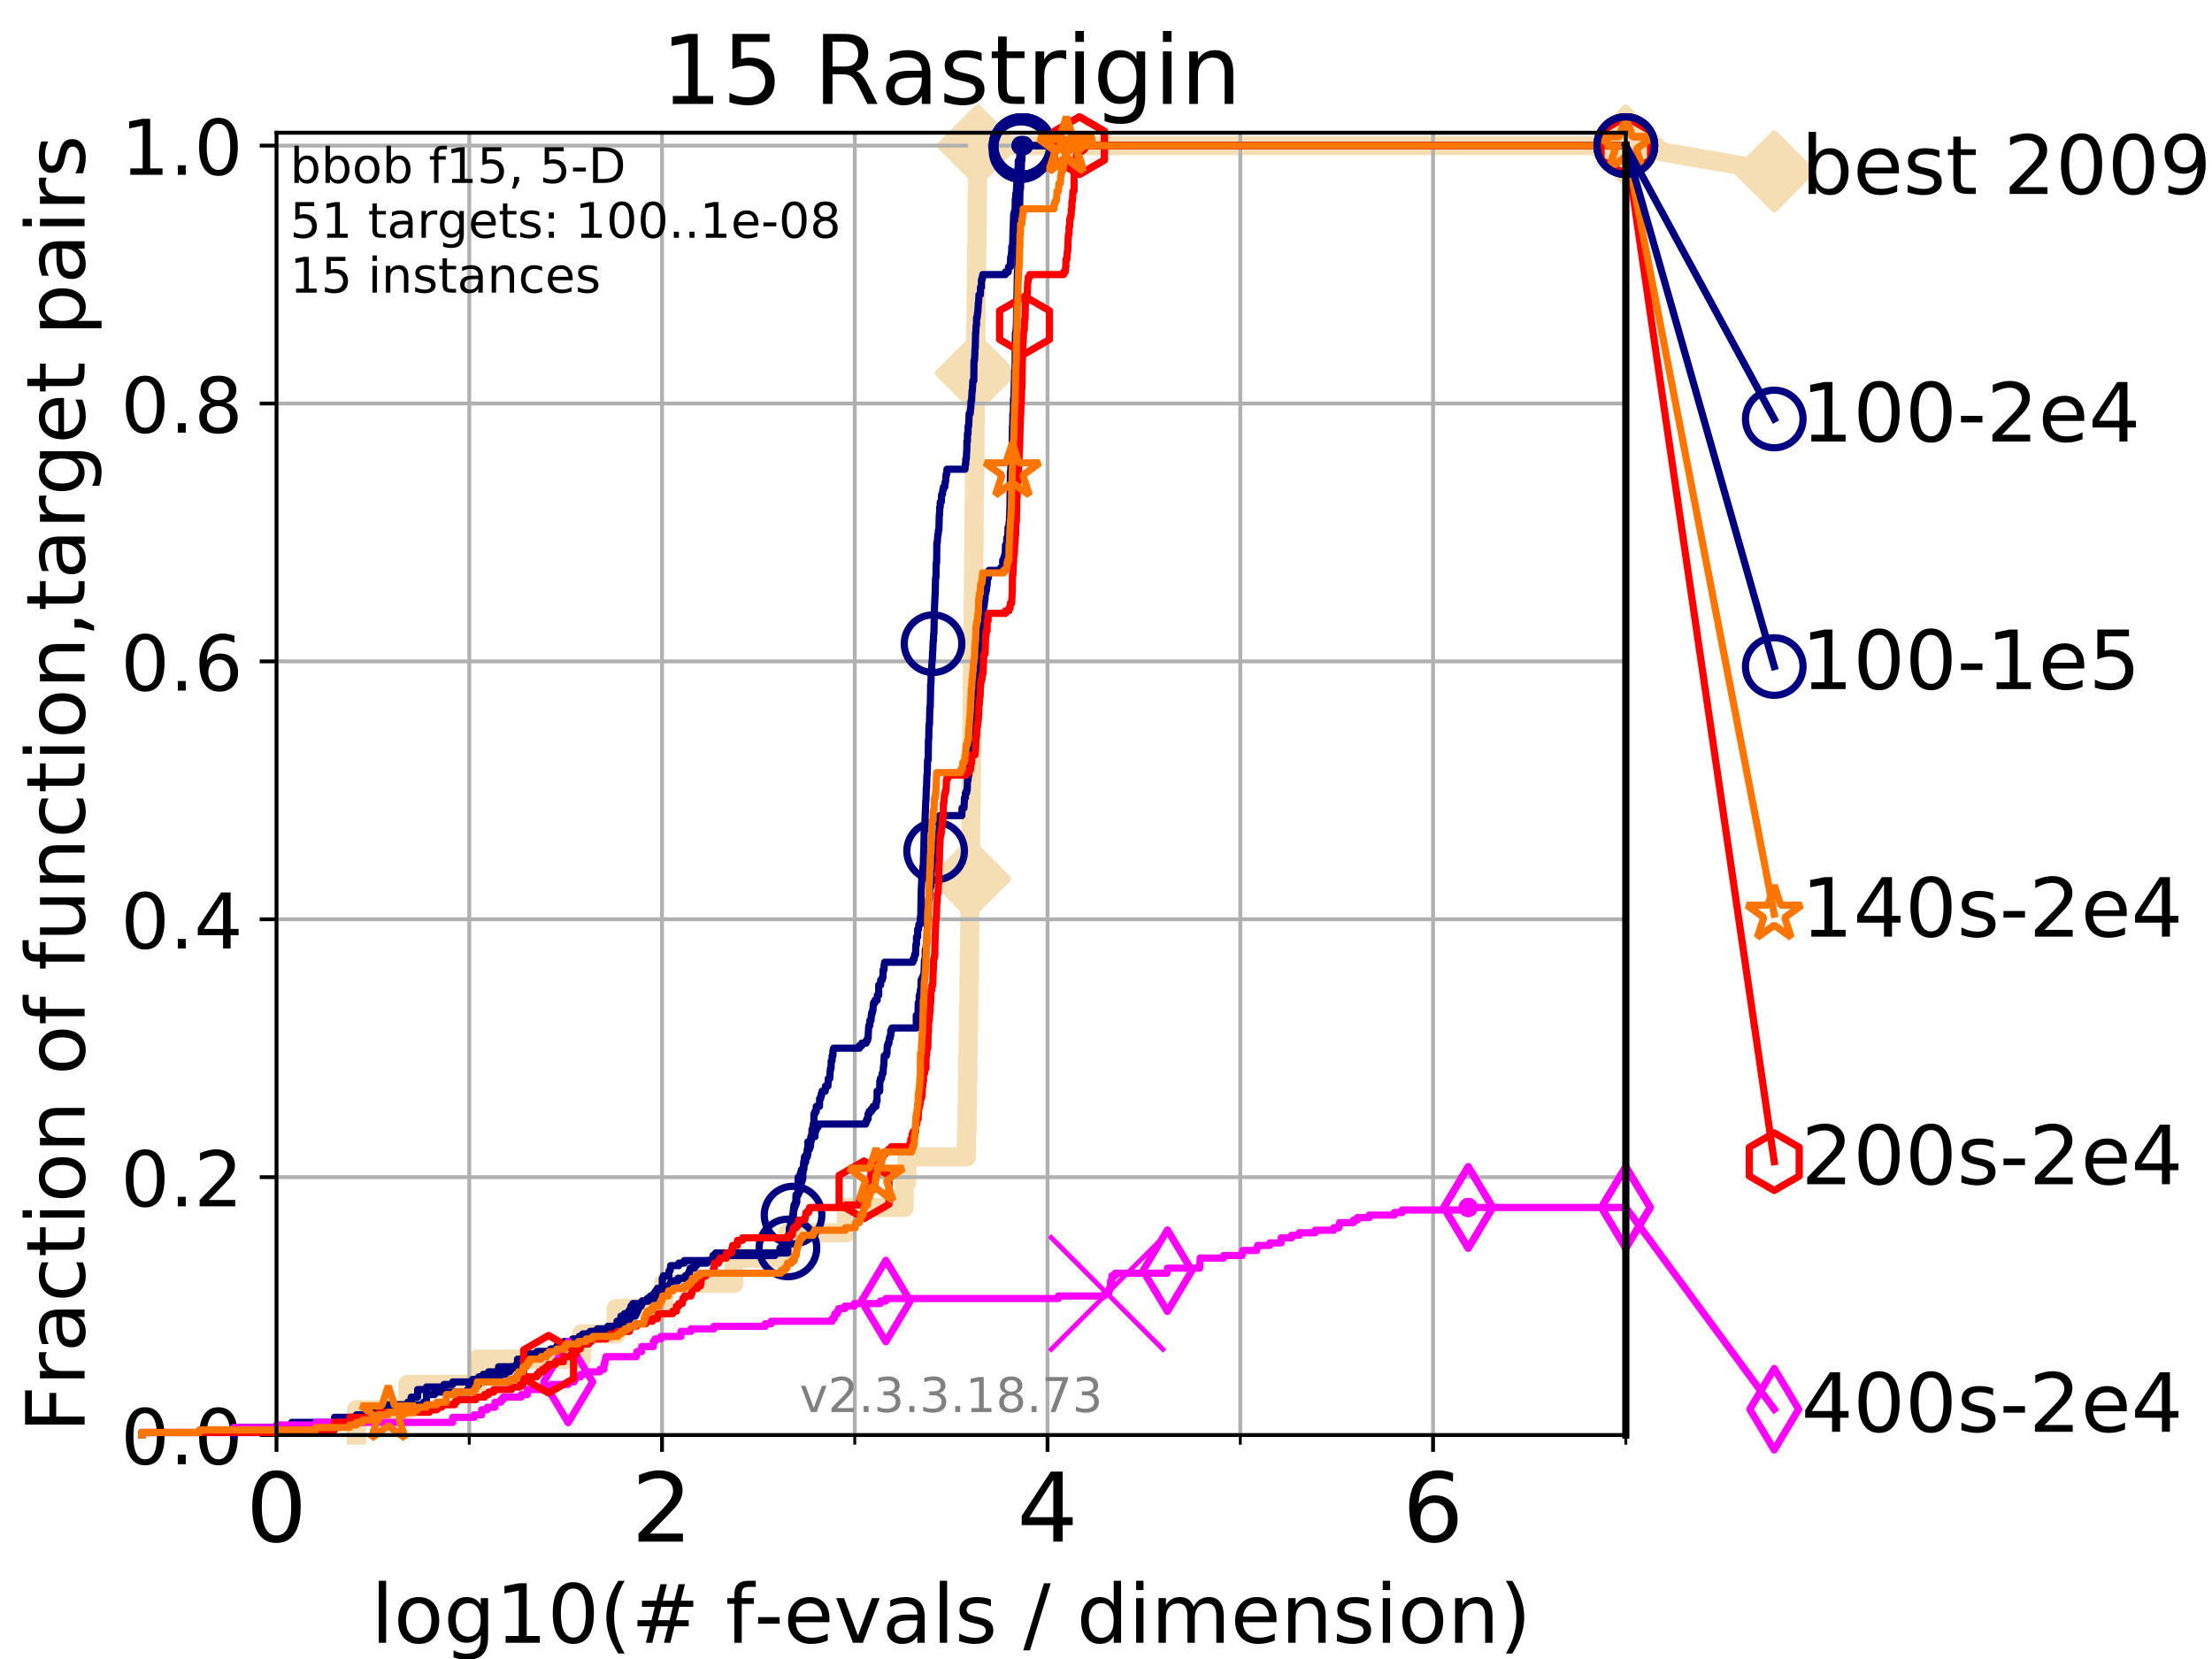 <?xml version="1.0" encoding="utf-8" standalone="no"?>
<!DOCTYPE svg PUBLIC "-//W3C//DTD SVG 1.1//EN"
  "http://www.w3.org/Graphics/SVG/1.1/DTD/svg11.dtd">
<!-- Created with matplotlib (https://matplotlib.org/) -->
<svg height="345.6pt" version="1.1" viewBox="0 0 460.8 345.6" width="460.8pt" xmlns="http://www.w3.org/2000/svg" xmlns:xlink="http://www.w3.org/1999/xlink">
 <defs>
  <style type="text/css">
*{stroke-linecap:butt;stroke-linejoin:round;}
  </style>
 </defs>
 <g id="figure_1">
  <g id="patch_1">
   <path d="M 0 345.6 
L 460.8 345.6 
L 460.8 0 
L 0 0 
z
" style="fill:#ffffff;"/>
  </g>
  <g id="axes_1">
   <g id="patch_2">
    <path d="M 57.6 298.944 
L 338.688 298.944 
L 338.688 27.648 
L 57.6 27.648 
z
" style="fill:#ffffff;"/>
   </g>
   <g id="line2d_1">
    <path d="M 74.263 298.944 
L 74.263 293.677 
L 84.956 293.677 
L 84.956 288.41 
L 99.418 288.41 
L 99.418 283.143 
L 121.128 283.143 
L 121.128 277.877 
L 128.351 277.877 
L 128.351 272.61 
L 138.29 272.61 
L 138.29 267.343 
L 152.885 267.343 
L 152.885 262.076 
L 164.149 262.076 
L 164.149 256.809 
L 176.295 256.809 
L 176.295 251.542 
L 188.352 251.542 
L 188.352 246.275 
L 188.907 246.275 
L 188.907 241.009 
L 201.322 241.009 
L 201.322 235.742 
L 201.451 235.742 
L 201.451 230.475 
L 201.55 230.475 
L 201.55 225.208 
L 201.616 225.208 
L 201.616 219.941 
L 201.683 219.941 
L 201.683 214.674 
L 201.766 214.674 
L 201.766 209.407 
L 201.853 209.407 
L 201.853 204.141 
L 201.932 204.141 
L 201.932 198.874 
L 201.97 198.874 
L 201.97 193.607 
L 202.017 193.607 
L 202.017 188.34 
L 202.119 188.34 
L 202.119 183.073 
L 202.16 183.073 
L 202.16 177.806 
L 202.218 177.806 
L 202.218 172.539 
L 202.245 172.539 
L 202.245 167.272 
L 202.306 167.272 
L 202.306 162.006 
L 202.371 162.006 
L 202.371 156.739 
L 202.439 156.739 
L 202.439 151.472 
L 202.497 151.472 
L 202.497 146.205 
L 202.553 146.205 
L 202.553 140.938 
L 202.603 140.938 
L 202.603 135.671 
L 202.628 135.671 
L 202.628 130.404 
L 202.719 130.404 
L 202.719 125.138 
L 202.795 125.138 
L 202.795 119.871 
L 202.851 119.871 
L 202.851 114.604 
L 202.9 114.604 
L 202.9 109.337 
L 202.939 109.337 
L 202.939 104.07 
L 203.001 104.07 
L 203.001 98.803 
L 203.077 98.803 
L 203.077 93.536 
L 203.091 93.536 
L 203.091 88.27 
L 203.148 88.27 
L 203.148 83.003 
L 203.216 83.003 
L 203.216 77.736 
L 203.271 77.736 
L 203.271 72.469 
L 203.29 72.469 
L 203.29 67.202 
L 203.347 67.202 
L 203.347 61.935 
L 203.389 61.935 
L 203.389 56.668 
L 203.469 56.668 
L 203.469 51.402 
L 203.534 51.402 
L 203.534 46.135 
L 203.55 46.135 
L 203.55 40.868 
L 203.617 40.868 
L 203.617 35.601 
L 203.675 35.601 
L 203.675 30.334 
L 338.688 30.334 
" style="fill:none;stroke:#f5deb3;stroke-linecap:square;stroke-width:4;"/>
   </g>
   <g id="line2d_2">
    <defs>
     <path d="M -0 7.778 
L 7.778 0 
L 0 -7.778 
L -7.778 -0 
z
" id="m5b5a19b5e2" style="stroke:#f5deb3;stroke-linejoin:miter;stroke-width:1.5;"/>
    </defs>
    <g>
     <use style="fill:#f5deb3;stroke:#f5deb3;stroke-linejoin:miter;stroke-width:1.5;" x="202.119" xlink:href="#m5b5a19b5e2" y="183.073"/>
     <use style="fill:#f5deb3;stroke:#f5deb3;stroke-linejoin:miter;stroke-width:1.5;" x="203.271" xlink:href="#m5b5a19b5e2" y="77.736"/>
     <use style="fill:#f5deb3;stroke:#f5deb3;stroke-linejoin:miter;stroke-width:1.5;" x="203.675" xlink:href="#m5b5a19b5e2" y="30.334"/>
     <use style="fill:#f5deb3;stroke:#f5deb3;stroke-linejoin:miter;stroke-width:1.5;" x="203.675" xlink:href="#m5b5a19b5e2" y="30.334"/>
     <use style="fill:#f5deb3;stroke:#f5deb3;stroke-linejoin:miter;stroke-width:1.5;" x="338.688" xlink:href="#m5b5a19b5e2" y="30.334"/>
    </g>
   </g>
   <g id="line2d_3">
    <path style="fill:none;stroke:#f5deb3;stroke-linecap:square;stroke-width:4;"/>
    <g/>
   </g>
   <g id="line2d_4">
    <path d="M 338.688 30.334 
L 369.608 35.706 
" style="fill:none;stroke:#f5deb3;stroke-linecap:square;stroke-width:4;"/>
    <g>
     <use style="fill:#f5deb3;stroke:#f5deb3;stroke-linejoin:miter;stroke-width:1.5;" x="338.688" xlink:href="#m5b5a19b5e2" y="30.334"/>
     <use style="fill:#f5deb3;stroke:#f5deb3;stroke-linejoin:miter;stroke-width:1.5;" x="369.608" xlink:href="#m5b5a19b5e2" y="35.706"/>
    </g>
   </g>
   <g id="matplotlib.axis_1">
    <g id="xtick_1">
     <g id="line2d_5">
      <path clip-path="url(#p913cb53bd0)" d="M 57.6 298.944 
L 57.6 27.648 
" style="fill:none;stroke:#b0b0b0;stroke-linecap:square;stroke-width:0.8;"/>
     </g>
     <g id="line2d_6">
      <defs>
       <path d="M 0 0 
L 0 3.5 
" id="m6bbe360fc3" style="stroke:#000000;stroke-width:0.8;"/>
      </defs>
      <g>
       <use style="stroke:#000000;stroke-width:0.8;" x="57.6" xlink:href="#m6bbe360fc3" y="298.944"/>
      </g>
     </g>
     <g id="text_1">
      <!-- 0 -->
      <defs>
       <path d="M 31.781 66.406 
Q 24.172 66.406 20.328 58.906 
Q 16.5 51.422 16.5 36.375 
Q 16.5 21.391 20.328 13.891 
Q 24.172 6.391 31.781 6.391 
Q 39.453 6.391 43.281 13.891 
Q 47.125 21.391 47.125 36.375 
Q 47.125 51.422 43.281 58.906 
Q 39.453 66.406 31.781 66.406 
z
M 31.781 74.219 
Q 44.047 74.219 50.516 64.516 
Q 56.984 54.828 56.984 36.375 
Q 56.984 17.969 50.516 8.266 
Q 44.047 -1.422 31.781 -1.422 
Q 19.531 -1.422 13.062 8.266 
Q 6.594 17.969 6.594 36.375 
Q 6.594 54.828 13.062 64.516 
Q 19.531 74.219 31.781 74.219 
z
" id="DejaVuSans-48"/>
      </defs>
      <g transform="translate(51.237 321.141)scale(0.2 -0.2)">
       <use xlink:href="#DejaVuSans-48"/>
      </g>
     </g>
    </g>
    <g id="xtick_2">
     <g id="line2d_7">
      <path clip-path="url(#p913cb53bd0)" d="M 137.911 298.944 
L 137.911 27.648 
" style="fill:none;stroke:#b0b0b0;stroke-linecap:square;stroke-width:0.8;"/>
     </g>
     <g id="line2d_8">
      <g>
       <use style="stroke:#000000;stroke-width:0.8;" x="137.911" xlink:href="#m6bbe360fc3" y="298.944"/>
      </g>
     </g>
     <g id="text_2">
      <!-- 2 -->
      <defs>
       <path d="M 19.188 8.297 
L 53.609 8.297 
L 53.609 0 
L 7.328 0 
L 7.328 8.297 
Q 12.938 14.109 22.625 23.891 
Q 32.328 33.688 34.812 36.531 
Q 39.547 41.844 41.422 45.531 
Q 43.312 49.219 43.312 52.781 
Q 43.312 58.594 39.234 62.25 
Q 35.156 65.922 28.609 65.922 
Q 23.969 65.922 18.812 64.312 
Q 13.672 62.703 7.812 59.422 
L 7.812 69.391 
Q 13.766 71.781 18.938 73 
Q 24.125 74.219 28.422 74.219 
Q 39.75 74.219 46.484 68.547 
Q 53.219 62.891 53.219 53.422 
Q 53.219 48.922 51.531 44.891 
Q 49.859 40.875 45.406 35.406 
Q 44.188 33.984 37.641 27.219 
Q 31.109 20.453 19.188 8.297 
z
" id="DejaVuSans-50"/>
      </defs>
      <g transform="translate(131.548 321.141)scale(0.2 -0.2)">
       <use xlink:href="#DejaVuSans-50"/>
      </g>
     </g>
    </g>
    <g id="xtick_3">
     <g id="line2d_9">
      <path clip-path="url(#p913cb53bd0)" d="M 218.222 298.944 
L 218.222 27.648 
" style="fill:none;stroke:#b0b0b0;stroke-linecap:square;stroke-width:0.8;"/>
     </g>
     <g id="line2d_10">
      <g>
       <use style="stroke:#000000;stroke-width:0.8;" x="218.222" xlink:href="#m6bbe360fc3" y="298.944"/>
      </g>
     </g>
     <g id="text_3">
      <!-- 4 -->
      <defs>
       <path d="M 37.797 64.312 
L 12.891 25.391 
L 37.797 25.391 
z
M 35.203 72.906 
L 47.609 72.906 
L 47.609 25.391 
L 58.016 25.391 
L 58.016 17.188 
L 47.609 17.188 
L 47.609 0 
L 37.797 0 
L 37.797 17.188 
L 4.891 17.188 
L 4.891 26.703 
z
" id="DejaVuSans-52"/>
      </defs>
      <g transform="translate(211.859 321.141)scale(0.2 -0.2)">
       <use xlink:href="#DejaVuSans-52"/>
      </g>
     </g>
    </g>
    <g id="xtick_4">
     <g id="line2d_11">
      <path clip-path="url(#p913cb53bd0)" d="M 298.533 298.944 
L 298.533 27.648 
" style="fill:none;stroke:#b0b0b0;stroke-linecap:square;stroke-width:0.8;"/>
     </g>
     <g id="line2d_12">
      <g>
       <use style="stroke:#000000;stroke-width:0.8;" x="298.533" xlink:href="#m6bbe360fc3" y="298.944"/>
      </g>
     </g>
     <g id="text_4">
      <!-- 6 -->
      <defs>
       <path d="M 33.016 40.375 
Q 26.375 40.375 22.484 35.828 
Q 18.609 31.297 18.609 23.391 
Q 18.609 15.531 22.484 10.953 
Q 26.375 6.391 33.016 6.391 
Q 39.656 6.391 43.531 10.953 
Q 47.406 15.531 47.406 23.391 
Q 47.406 31.297 43.531 35.828 
Q 39.656 40.375 33.016 40.375 
z
M 52.594 71.297 
L 52.594 62.312 
Q 48.875 64.062 45.094 64.984 
Q 41.312 65.922 37.594 65.922 
Q 27.828 65.922 22.672 59.328 
Q 17.531 52.734 16.797 39.406 
Q 19.672 43.656 24.016 45.922 
Q 28.375 48.188 33.594 48.188 
Q 44.578 48.188 50.953 41.516 
Q 57.328 34.859 57.328 23.391 
Q 57.328 12.156 50.688 5.359 
Q 44.047 -1.422 33.016 -1.422 
Q 20.359 -1.422 13.672 8.266 
Q 6.984 17.969 6.984 36.375 
Q 6.984 53.656 15.188 63.938 
Q 23.391 74.219 37.203 74.219 
Q 40.922 74.219 44.703 73.484 
Q 48.484 72.75 52.594 71.297 
z
" id="DejaVuSans-54"/>
      </defs>
      <g transform="translate(292.17 321.141)scale(0.2 -0.2)">
       <use xlink:href="#DejaVuSans-54"/>
      </g>
     </g>
    </g>
    <g id="xtick_5">
     <g id="line2d_13">
      <path clip-path="url(#p913cb53bd0)" d="M 97.755 298.944 
L 97.755 27.648 
" style="fill:none;stroke:#b0b0b0;stroke-linecap:square;stroke-width:0.8;"/>
     </g>
     <g id="line2d_14">
      <defs>
       <path d="M 0 0 
L 0 2 
" id="m4af635ce1f" style="stroke:#000000;stroke-width:0.6;"/>
      </defs>
      <g>
       <use style="stroke:#000000;stroke-width:0.6;" x="97.755" xlink:href="#m4af635ce1f" y="298.944"/>
      </g>
     </g>
    </g>
    <g id="xtick_6">
     <g id="line2d_15">
      <path clip-path="url(#p913cb53bd0)" d="M 178.066 298.944 
L 178.066 27.648 
" style="fill:none;stroke:#b0b0b0;stroke-linecap:square;stroke-width:0.8;"/>
     </g>
     <g id="line2d_16">
      <g>
       <use style="stroke:#000000;stroke-width:0.6;" x="178.066" xlink:href="#m4af635ce1f" y="298.944"/>
      </g>
     </g>
    </g>
    <g id="xtick_7">
     <g id="line2d_17">
      <path clip-path="url(#p913cb53bd0)" d="M 258.377 298.944 
L 258.377 27.648 
" style="fill:none;stroke:#b0b0b0;stroke-linecap:square;stroke-width:0.8;"/>
     </g>
     <g id="line2d_18">
      <g>
       <use style="stroke:#000000;stroke-width:0.6;" x="258.377" xlink:href="#m4af635ce1f" y="298.944"/>
      </g>
     </g>
    </g>
    <g id="xtick_8">
     <g id="line2d_19">
      <path clip-path="url(#p913cb53bd0)" d="M 338.688 298.944 
L 338.688 27.648 
" style="fill:none;stroke:#b0b0b0;stroke-linecap:square;stroke-width:0.8;"/>
     </g>
     <g id="line2d_20">
      <g>
       <use style="stroke:#000000;stroke-width:0.6;" x="338.688" xlink:href="#m4af635ce1f" y="298.944"/>
      </g>
     </g>
    </g>
    <g id="text_5">
     <!-- log10(# f-evals / dimension) -->
     <defs>
      <path d="M 9.422 75.984 
L 18.406 75.984 
L 18.406 0 
L 9.422 0 
z
" id="DejaVuSans-108"/>
      <path d="M 30.609 48.391 
Q 23.391 48.391 19.188 42.75 
Q 14.984 37.109 14.984 27.297 
Q 14.984 17.484 19.156 11.844 
Q 23.344 6.203 30.609 6.203 
Q 37.797 6.203 41.984 11.859 
Q 46.188 17.531 46.188 27.297 
Q 46.188 37.016 41.984 42.703 
Q 37.797 48.391 30.609 48.391 
z
M 30.609 56 
Q 42.328 56 49.016 48.375 
Q 55.719 40.766 55.719 27.297 
Q 55.719 13.875 49.016 6.219 
Q 42.328 -1.422 30.609 -1.422 
Q 18.844 -1.422 12.172 6.219 
Q 5.516 13.875 5.516 27.297 
Q 5.516 40.766 12.172 48.375 
Q 18.844 56 30.609 56 
z
" id="DejaVuSans-111"/>
      <path d="M 45.406 27.984 
Q 45.406 37.75 41.375 43.109 
Q 37.359 48.484 30.078 48.484 
Q 22.859 48.484 18.828 43.109 
Q 14.797 37.75 14.797 27.984 
Q 14.797 18.266 18.828 12.891 
Q 22.859 7.516 30.078 7.516 
Q 37.359 7.516 41.375 12.891 
Q 45.406 18.266 45.406 27.984 
z
M 54.391 6.781 
Q 54.391 -7.172 48.188 -13.984 
Q 42 -20.797 29.203 -20.797 
Q 24.469 -20.797 20.266 -20.094 
Q 16.062 -19.391 12.109 -17.922 
L 12.109 -9.188 
Q 16.062 -11.328 19.922 -12.344 
Q 23.781 -13.375 27.781 -13.375 
Q 36.625 -13.375 41.016 -8.766 
Q 45.406 -4.156 45.406 5.172 
L 45.406 9.625 
Q 42.625 4.781 38.281 2.391 
Q 33.938 0 27.875 0 
Q 17.828 0 11.672 7.656 
Q 5.516 15.328 5.516 27.984 
Q 5.516 40.672 11.672 48.328 
Q 17.828 56 27.875 56 
Q 33.938 56 38.281 53.609 
Q 42.625 51.219 45.406 46.391 
L 45.406 54.688 
L 54.391 54.688 
z
" id="DejaVuSans-103"/>
      <path d="M 12.406 8.297 
L 28.516 8.297 
L 28.516 63.922 
L 10.984 60.406 
L 10.984 69.391 
L 28.422 72.906 
L 38.281 72.906 
L 38.281 8.297 
L 54.391 8.297 
L 54.391 0 
L 12.406 0 
z
" id="DejaVuSans-49"/>
      <path d="M 31 75.875 
Q 24.469 64.656 21.281 53.656 
Q 18.109 42.672 18.109 31.391 
Q 18.109 20.125 21.312 9.062 
Q 24.516 -2 31 -13.188 
L 23.188 -13.188 
Q 15.875 -1.703 12.234 9.375 
Q 8.594 20.453 8.594 31.391 
Q 8.594 42.281 12.203 53.312 
Q 15.828 64.359 23.188 75.875 
z
" id="DejaVuSans-40"/>
      <path d="M 51.125 44 
L 36.922 44 
L 32.812 27.688 
L 47.125 27.688 
z
M 43.797 71.781 
L 38.719 51.516 
L 52.984 51.516 
L 58.109 71.781 
L 65.922 71.781 
L 60.891 51.516 
L 76.125 51.516 
L 76.125 44 
L 58.984 44 
L 54.984 27.688 
L 70.516 27.688 
L 70.516 20.219 
L 53.078 20.219 
L 48 0 
L 40.188 0 
L 45.219 20.219 
L 30.906 20.219 
L 25.875 0 
L 18.016 0 
L 23.094 20.219 
L 7.719 20.219 
L 7.719 27.688 
L 24.906 27.688 
L 29 44 
L 13.281 44 
L 13.281 51.516 
L 30.906 51.516 
L 35.891 71.781 
z
" id="DejaVuSans-35"/>
      <path id="DejaVuSans-32"/>
      <path d="M 37.109 75.984 
L 37.109 68.5 
L 28.516 68.5 
Q 23.688 68.5 21.797 66.547 
Q 19.922 64.594 19.922 59.516 
L 19.922 54.688 
L 34.719 54.688 
L 34.719 47.703 
L 19.922 47.703 
L 19.922 0 
L 10.891 0 
L 10.891 47.703 
L 2.297 47.703 
L 2.297 54.688 
L 10.891 54.688 
L 10.891 58.5 
Q 10.891 67.625 15.141 71.797 
Q 19.391 75.984 28.609 75.984 
z
" id="DejaVuSans-102"/>
      <path d="M 4.891 31.391 
L 31.203 31.391 
L 31.203 23.391 
L 4.891 23.391 
z
" id="DejaVuSans-45"/>
      <path d="M 56.203 29.594 
L 56.203 25.203 
L 14.891 25.203 
Q 15.484 15.922 20.484 11.062 
Q 25.484 6.203 34.422 6.203 
Q 39.594 6.203 44.453 7.469 
Q 49.312 8.734 54.109 11.281 
L 54.109 2.781 
Q 49.266 0.734 44.188 -0.344 
Q 39.109 -1.422 33.891 -1.422 
Q 20.797 -1.422 13.156 6.188 
Q 5.516 13.812 5.516 26.812 
Q 5.516 40.234 12.766 48.109 
Q 20.016 56 32.328 56 
Q 43.359 56 49.781 48.891 
Q 56.203 41.797 56.203 29.594 
z
M 47.219 32.234 
Q 47.125 39.594 43.094 43.984 
Q 39.062 48.391 32.422 48.391 
Q 24.906 48.391 20.391 44.141 
Q 15.875 39.891 15.188 32.172 
z
" id="DejaVuSans-101"/>
      <path d="M 2.984 54.688 
L 12.5 54.688 
L 29.594 8.797 
L 46.688 54.688 
L 56.203 54.688 
L 35.688 0 
L 23.484 0 
z
" id="DejaVuSans-118"/>
      <path d="M 34.281 27.484 
Q 23.391 27.484 19.188 25 
Q 14.984 22.516 14.984 16.5 
Q 14.984 11.719 18.141 8.906 
Q 21.297 6.109 26.703 6.109 
Q 34.188 6.109 38.703 11.406 
Q 43.219 16.703 43.219 25.484 
L 43.219 27.484 
z
M 52.203 31.203 
L 52.203 0 
L 43.219 0 
L 43.219 8.297 
Q 40.141 3.328 35.547 0.953 
Q 30.953 -1.422 24.312 -1.422 
Q 15.922 -1.422 10.953 3.297 
Q 6 8.016 6 15.922 
Q 6 25.141 12.172 29.828 
Q 18.359 34.516 30.609 34.516 
L 43.219 34.516 
L 43.219 35.406 
Q 43.219 41.609 39.141 45 
Q 35.062 48.391 27.688 48.391 
Q 23 48.391 18.547 47.266 
Q 14.109 46.141 10.016 43.891 
L 10.016 52.203 
Q 14.938 54.109 19.578 55.047 
Q 24.219 56 28.609 56 
Q 40.484 56 46.344 49.844 
Q 52.203 43.703 52.203 31.203 
z
" id="DejaVuSans-97"/>
      <path d="M 44.281 53.078 
L 44.281 44.578 
Q 40.484 46.531 36.375 47.5 
Q 32.281 48.484 27.875 48.484 
Q 21.188 48.484 17.844 46.438 
Q 14.5 44.391 14.5 40.281 
Q 14.5 37.156 16.891 35.375 
Q 19.281 33.594 26.516 31.984 
L 29.594 31.297 
Q 39.156 29.25 43.188 25.516 
Q 47.219 21.781 47.219 15.094 
Q 47.219 7.469 41.188 3.016 
Q 35.156 -1.422 24.609 -1.422 
Q 20.219 -1.422 15.453 -0.562 
Q 10.688 0.297 5.422 2 
L 5.422 11.281 
Q 10.406 8.688 15.234 7.391 
Q 20.062 6.109 24.812 6.109 
Q 31.156 6.109 34.562 8.281 
Q 37.984 10.453 37.984 14.406 
Q 37.984 18.062 35.516 20.016 
Q 33.062 21.969 24.703 23.781 
L 21.578 24.516 
Q 13.234 26.266 9.516 29.906 
Q 5.812 33.547 5.812 39.891 
Q 5.812 47.609 11.281 51.797 
Q 16.75 56 26.812 56 
Q 31.781 56 36.172 55.266 
Q 40.578 54.547 44.281 53.078 
z
" id="DejaVuSans-115"/>
      <path d="M 25.391 72.906 
L 33.688 72.906 
L 8.297 -9.281 
L 0 -9.281 
z
" id="DejaVuSans-47"/>
      <path d="M 45.406 46.391 
L 45.406 75.984 
L 54.391 75.984 
L 54.391 0 
L 45.406 0 
L 45.406 8.203 
Q 42.578 3.328 38.25 0.953 
Q 33.938 -1.422 27.875 -1.422 
Q 17.969 -1.422 11.734 6.484 
Q 5.516 14.406 5.516 27.297 
Q 5.516 40.188 11.734 48.094 
Q 17.969 56 27.875 56 
Q 33.938 56 38.25 53.625 
Q 42.578 51.266 45.406 46.391 
z
M 14.797 27.297 
Q 14.797 17.391 18.875 11.75 
Q 22.953 6.109 30.078 6.109 
Q 37.203 6.109 41.297 11.75 
Q 45.406 17.391 45.406 27.297 
Q 45.406 37.203 41.297 42.844 
Q 37.203 48.484 30.078 48.484 
Q 22.953 48.484 18.875 42.844 
Q 14.797 37.203 14.797 27.297 
z
" id="DejaVuSans-100"/>
      <path d="M 9.422 54.688 
L 18.406 54.688 
L 18.406 0 
L 9.422 0 
z
M 9.422 75.984 
L 18.406 75.984 
L 18.406 64.594 
L 9.422 64.594 
z
" id="DejaVuSans-105"/>
      <path d="M 52 44.188 
Q 55.375 50.25 60.062 53.125 
Q 64.75 56 71.094 56 
Q 79.641 56 84.281 50.016 
Q 88.922 44.047 88.922 33.016 
L 88.922 0 
L 79.891 0 
L 79.891 32.719 
Q 79.891 40.578 77.094 44.375 
Q 74.312 48.188 68.609 48.188 
Q 61.625 48.188 57.562 43.547 
Q 53.516 38.922 53.516 30.906 
L 53.516 0 
L 44.484 0 
L 44.484 32.719 
Q 44.484 40.625 41.703 44.406 
Q 38.922 48.188 33.109 48.188 
Q 26.219 48.188 22.156 43.531 
Q 18.109 38.875 18.109 30.906 
L 18.109 0 
L 9.078 0 
L 9.078 54.688 
L 18.109 54.688 
L 18.109 46.188 
Q 21.188 51.219 25.484 53.609 
Q 29.781 56 35.688 56 
Q 41.656 56 45.828 52.969 
Q 50 49.953 52 44.188 
z
" id="DejaVuSans-109"/>
      <path d="M 54.891 33.016 
L 54.891 0 
L 45.906 0 
L 45.906 32.719 
Q 45.906 40.484 42.875 44.328 
Q 39.844 48.188 33.797 48.188 
Q 26.516 48.188 22.312 43.547 
Q 18.109 38.922 18.109 30.906 
L 18.109 0 
L 9.078 0 
L 9.078 54.688 
L 18.109 54.688 
L 18.109 46.188 
Q 21.344 51.125 25.703 53.562 
Q 30.078 56 35.797 56 
Q 45.219 56 50.047 50.172 
Q 54.891 44.344 54.891 33.016 
z
" id="DejaVuSans-110"/>
      <path d="M 8.016 75.875 
L 15.828 75.875 
Q 23.141 64.359 26.781 53.312 
Q 30.422 42.281 30.422 31.391 
Q 30.422 20.453 26.781 9.375 
Q 23.141 -1.703 15.828 -13.188 
L 8.016 -13.188 
Q 14.5 -2 17.703 9.062 
Q 20.906 20.125 20.906 31.391 
Q 20.906 42.672 17.703 53.656 
Q 14.5 64.656 8.016 75.875 
z
" id="DejaVuSans-41"/>
     </defs>
     <g transform="translate(77.303 342.218)scale(0.17 -0.17)">
      <use xlink:href="#DejaVuSans-108"/>
      <use x="27.783" xlink:href="#DejaVuSans-111"/>
      <use x="88.965" xlink:href="#DejaVuSans-103"/>
      <use x="152.441" xlink:href="#DejaVuSans-49"/>
      <use x="216.064" xlink:href="#DejaVuSans-48"/>
      <use x="279.688" xlink:href="#DejaVuSans-40"/>
      <use x="318.701" xlink:href="#DejaVuSans-35"/>
      <use x="402.49" xlink:href="#DejaVuSans-32"/>
      <use x="434.277" xlink:href="#DejaVuSans-102"/>
      <use x="469.404" xlink:href="#DejaVuSans-45"/>
      <use x="505.488" xlink:href="#DejaVuSans-101"/>
      <use x="567.012" xlink:href="#DejaVuSans-118"/>
      <use x="626.191" xlink:href="#DejaVuSans-97"/>
      <use x="687.471" xlink:href="#DejaVuSans-108"/>
      <use x="715.254" xlink:href="#DejaVuSans-115"/>
      <use x="767.354" xlink:href="#DejaVuSans-32"/>
      <use x="799.141" xlink:href="#DejaVuSans-47"/>
      <use x="832.832" xlink:href="#DejaVuSans-32"/>
      <use x="864.619" xlink:href="#DejaVuSans-100"/>
      <use x="928.096" xlink:href="#DejaVuSans-105"/>
      <use x="955.879" xlink:href="#DejaVuSans-109"/>
      <use x="1053.291" xlink:href="#DejaVuSans-101"/>
      <use x="1114.814" xlink:href="#DejaVuSans-110"/>
      <use x="1178.193" xlink:href="#DejaVuSans-115"/>
      <use x="1230.293" xlink:href="#DejaVuSans-105"/>
      <use x="1258.076" xlink:href="#DejaVuSans-111"/>
      <use x="1319.258" xlink:href="#DejaVuSans-110"/>
      <use x="1382.637" xlink:href="#DejaVuSans-41"/>
     </g>
    </g>
   </g>
   <g id="matplotlib.axis_2">
    <g id="ytick_1">
     <g id="line2d_21">
      <path clip-path="url(#p913cb53bd0)" d="M 57.6 298.944 
L 338.688 298.944 
" style="fill:none;stroke:#b0b0b0;stroke-linecap:square;stroke-width:0.8;"/>
     </g>
     <g id="line2d_22">
      <defs>
       <path d="M 0 0 
L -3.5 0 
" id="m0191f9d1d2" style="stroke:#000000;stroke-width:0.8;"/>
      </defs>
      <g>
       <use style="stroke:#000000;stroke-width:0.8;" x="57.6" xlink:href="#m0191f9d1d2" y="298.944"/>
      </g>
     </g>
     <g id="text_6">
      <!-- 0.0 -->
      <defs>
       <path d="M 10.688 12.406 
L 21 12.406 
L 21 0 
L 10.688 0 
z
" id="DejaVuSans-46"/>
      </defs>
      <g transform="translate(25.155 305.023)scale(0.16 -0.16)">
       <use xlink:href="#DejaVuSans-48"/>
       <use x="63.623" xlink:href="#DejaVuSans-46"/>
       <use x="95.41" xlink:href="#DejaVuSans-48"/>
      </g>
     </g>
    </g>
    <g id="ytick_2">
     <g id="line2d_23">
      <path clip-path="url(#p913cb53bd0)" d="M 57.6 245.222 
L 338.688 245.222 
" style="fill:none;stroke:#b0b0b0;stroke-linecap:square;stroke-width:0.8;"/>
     </g>
     <g id="line2d_24">
      <g>
       <use style="stroke:#000000;stroke-width:0.8;" x="57.6" xlink:href="#m0191f9d1d2" y="245.222"/>
      </g>
     </g>
     <g id="text_7">
      <!-- 0.2 -->
      <g transform="translate(25.155 251.301)scale(0.16 -0.16)">
       <use xlink:href="#DejaVuSans-48"/>
       <use x="63.623" xlink:href="#DejaVuSans-46"/>
       <use x="95.41" xlink:href="#DejaVuSans-50"/>
      </g>
     </g>
    </g>
    <g id="ytick_3">
     <g id="line2d_25">
      <path clip-path="url(#p913cb53bd0)" d="M 57.6 191.5 
L 338.688 191.5 
" style="fill:none;stroke:#b0b0b0;stroke-linecap:square;stroke-width:0.8;"/>
     </g>
     <g id="line2d_26">
      <g>
       <use style="stroke:#000000;stroke-width:0.8;" x="57.6" xlink:href="#m0191f9d1d2" y="191.5"/>
      </g>
     </g>
     <g id="text_8">
      <!-- 0.4 -->
      <g transform="translate(25.155 197.579)scale(0.16 -0.16)">
       <use xlink:href="#DejaVuSans-48"/>
       <use x="63.623" xlink:href="#DejaVuSans-46"/>
       <use x="95.41" xlink:href="#DejaVuSans-52"/>
      </g>
     </g>
    </g>
    <g id="ytick_4">
     <g id="line2d_27">
      <path clip-path="url(#p913cb53bd0)" d="M 57.6 137.778 
L 338.688 137.778 
" style="fill:none;stroke:#b0b0b0;stroke-linecap:square;stroke-width:0.8;"/>
     </g>
     <g id="line2d_28">
      <g>
       <use style="stroke:#000000;stroke-width:0.8;" x="57.6" xlink:href="#m0191f9d1d2" y="137.778"/>
      </g>
     </g>
     <g id="text_9">
      <!-- 0.6 -->
      <g transform="translate(25.155 143.857)scale(0.16 -0.16)">
       <use xlink:href="#DejaVuSans-48"/>
       <use x="63.623" xlink:href="#DejaVuSans-46"/>
       <use x="95.41" xlink:href="#DejaVuSans-54"/>
      </g>
     </g>
    </g>
    <g id="ytick_5">
     <g id="line2d_29">
      <path clip-path="url(#p913cb53bd0)" d="M 57.6 84.056 
L 338.688 84.056 
" style="fill:none;stroke:#b0b0b0;stroke-linecap:square;stroke-width:0.8;"/>
     </g>
     <g id="line2d_30">
      <g>
       <use style="stroke:#000000;stroke-width:0.8;" x="57.6" xlink:href="#m0191f9d1d2" y="84.056"/>
      </g>
     </g>
     <g id="text_10">
      <!-- 0.8 -->
      <defs>
       <path d="M 31.781 34.625 
Q 24.75 34.625 20.719 30.859 
Q 16.703 27.094 16.703 20.516 
Q 16.703 13.922 20.719 10.156 
Q 24.75 6.391 31.781 6.391 
Q 38.812 6.391 42.859 10.172 
Q 46.922 13.969 46.922 20.516 
Q 46.922 27.094 42.891 30.859 
Q 38.875 34.625 31.781 34.625 
z
M 21.922 38.812 
Q 15.578 40.375 12.031 44.719 
Q 8.5 49.078 8.5 55.328 
Q 8.5 64.062 14.719 69.141 
Q 20.953 74.219 31.781 74.219 
Q 42.672 74.219 48.875 69.141 
Q 55.078 64.062 55.078 55.328 
Q 55.078 49.078 51.531 44.719 
Q 48 40.375 41.703 38.812 
Q 48.828 37.156 52.797 32.312 
Q 56.781 27.484 56.781 20.516 
Q 56.781 9.906 50.312 4.234 
Q 43.844 -1.422 31.781 -1.422 
Q 19.734 -1.422 13.25 4.234 
Q 6.781 9.906 6.781 20.516 
Q 6.781 27.484 10.781 32.312 
Q 14.797 37.156 21.922 38.812 
z
M 18.312 54.391 
Q 18.312 48.734 21.844 45.562 
Q 25.391 42.391 31.781 42.391 
Q 38.141 42.391 41.719 45.562 
Q 45.312 48.734 45.312 54.391 
Q 45.312 60.062 41.719 63.234 
Q 38.141 66.406 31.781 66.406 
Q 25.391 66.406 21.844 63.234 
Q 18.312 60.062 18.312 54.391 
z
" id="DejaVuSans-56"/>
      </defs>
      <g transform="translate(25.155 90.135)scale(0.16 -0.16)">
       <use xlink:href="#DejaVuSans-48"/>
       <use x="63.623" xlink:href="#DejaVuSans-46"/>
       <use x="95.41" xlink:href="#DejaVuSans-56"/>
      </g>
     </g>
    </g>
    <g id="ytick_6">
     <g id="line2d_31">
      <path clip-path="url(#p913cb53bd0)" d="M 57.6 30.334 
L 338.688 30.334 
" style="fill:none;stroke:#b0b0b0;stroke-linecap:square;stroke-width:0.8;"/>
     </g>
     <g id="line2d_32">
      <g>
       <use style="stroke:#000000;stroke-width:0.8;" x="57.6" xlink:href="#m0191f9d1d2" y="30.334"/>
      </g>
     </g>
     <g id="text_11">
      <!-- 1.0 -->
      <g transform="translate(25.155 36.413)scale(0.16 -0.16)">
       <use xlink:href="#DejaVuSans-49"/>
       <use x="63.623" xlink:href="#DejaVuSans-46"/>
       <use x="95.41" xlink:href="#DejaVuSans-48"/>
      </g>
     </g>
    </g>
    <g id="text_12">
     <!-- Fraction of function,target pairs -->
     <defs>
      <path d="M 9.812 72.906 
L 51.703 72.906 
L 51.703 64.594 
L 19.672 64.594 
L 19.672 43.109 
L 48.578 43.109 
L 48.578 34.812 
L 19.672 34.812 
L 19.672 0 
L 9.812 0 
z
" id="DejaVuSans-70"/>
      <path d="M 41.109 46.297 
Q 39.594 47.172 37.812 47.578 
Q 36.031 48 33.891 48 
Q 26.266 48 22.188 43.047 
Q 18.109 38.094 18.109 28.812 
L 18.109 0 
L 9.078 0 
L 9.078 54.688 
L 18.109 54.688 
L 18.109 46.188 
Q 20.953 51.172 25.484 53.578 
Q 30.031 56 36.531 56 
Q 37.453 56 38.578 55.875 
Q 39.703 55.766 41.062 55.516 
z
" id="DejaVuSans-114"/>
      <path d="M 48.781 52.594 
L 48.781 44.188 
Q 44.969 46.297 41.141 47.344 
Q 37.312 48.391 33.406 48.391 
Q 24.656 48.391 19.812 42.844 
Q 14.984 37.312 14.984 27.297 
Q 14.984 17.281 19.812 11.734 
Q 24.656 6.203 33.406 6.203 
Q 37.312 6.203 41.141 7.25 
Q 44.969 8.297 48.781 10.406 
L 48.781 2.094 
Q 45.016 0.344 40.984 -0.531 
Q 36.969 -1.422 32.422 -1.422 
Q 20.062 -1.422 12.781 6.344 
Q 5.516 14.109 5.516 27.297 
Q 5.516 40.672 12.859 48.328 
Q 20.219 56 33.016 56 
Q 37.156 56 41.109 55.141 
Q 45.062 54.297 48.781 52.594 
z
" id="DejaVuSans-99"/>
      <path d="M 18.312 70.219 
L 18.312 54.688 
L 36.812 54.688 
L 36.812 47.703 
L 18.312 47.703 
L 18.312 18.016 
Q 18.312 11.328 20.141 9.422 
Q 21.969 7.516 27.594 7.516 
L 36.812 7.516 
L 36.812 0 
L 27.594 0 
Q 17.188 0 13.234 3.875 
Q 9.281 7.766 9.281 18.016 
L 9.281 47.703 
L 2.688 47.703 
L 2.688 54.688 
L 9.281 54.688 
L 9.281 70.219 
z
" id="DejaVuSans-116"/>
      <path d="M 8.5 21.578 
L 8.5 54.688 
L 17.484 54.688 
L 17.484 21.922 
Q 17.484 14.156 20.5 10.266 
Q 23.531 6.391 29.594 6.391 
Q 36.859 6.391 41.078 11.031 
Q 45.312 15.672 45.312 23.688 
L 45.312 54.688 
L 54.297 54.688 
L 54.297 0 
L 45.312 0 
L 45.312 8.406 
Q 42.047 3.422 37.719 1 
Q 33.406 -1.422 27.688 -1.422 
Q 18.266 -1.422 13.375 4.438 
Q 8.5 10.297 8.5 21.578 
z
M 31.109 56 
z
" id="DejaVuSans-117"/>
      <path d="M 11.719 12.406 
L 22.016 12.406 
L 22.016 4 
L 14.016 -11.625 
L 7.719 -11.625 
L 11.719 4 
z
" id="DejaVuSans-44"/>
      <path d="M 18.109 8.203 
L 18.109 -20.797 
L 9.078 -20.797 
L 9.078 54.688 
L 18.109 54.688 
L 18.109 46.391 
Q 20.953 51.266 25.266 53.625 
Q 29.594 56 35.594 56 
Q 45.562 56 51.781 48.094 
Q 58.016 40.188 58.016 27.297 
Q 58.016 14.406 51.781 6.484 
Q 45.562 -1.422 35.594 -1.422 
Q 29.594 -1.422 25.266 0.953 
Q 20.953 3.328 18.109 8.203 
z
M 48.688 27.297 
Q 48.688 37.203 44.609 42.844 
Q 40.531 48.484 33.406 48.484 
Q 26.266 48.484 22.188 42.844 
Q 18.109 37.203 18.109 27.297 
Q 18.109 17.391 22.188 11.75 
Q 26.266 6.109 33.406 6.109 
Q 40.531 6.109 44.609 11.75 
Q 48.688 17.391 48.688 27.297 
z
" id="DejaVuSans-112"/>
     </defs>
     <g transform="translate(17.62 298.435)rotate(-90)scale(0.17 -0.17)">
      <use xlink:href="#DejaVuSans-70"/>
      <use x="57.41" xlink:href="#DejaVuSans-114"/>
      <use x="98.523" xlink:href="#DejaVuSans-97"/>
      <use x="159.803" xlink:href="#DejaVuSans-99"/>
      <use x="214.783" xlink:href="#DejaVuSans-116"/>
      <use x="253.992" xlink:href="#DejaVuSans-105"/>
      <use x="281.775" xlink:href="#DejaVuSans-111"/>
      <use x="342.957" xlink:href="#DejaVuSans-110"/>
      <use x="406.336" xlink:href="#DejaVuSans-32"/>
      <use x="438.123" xlink:href="#DejaVuSans-111"/>
      <use x="499.305" xlink:href="#DejaVuSans-102"/>
      <use x="534.51" xlink:href="#DejaVuSans-32"/>
      <use x="566.297" xlink:href="#DejaVuSans-102"/>
      <use x="601.502" xlink:href="#DejaVuSans-117"/>
      <use x="664.881" xlink:href="#DejaVuSans-110"/>
      <use x="728.26" xlink:href="#DejaVuSans-99"/>
      <use x="783.24" xlink:href="#DejaVuSans-116"/>
      <use x="822.449" xlink:href="#DejaVuSans-105"/>
      <use x="850.232" xlink:href="#DejaVuSans-111"/>
      <use x="911.414" xlink:href="#DejaVuSans-110"/>
      <use x="974.793" xlink:href="#DejaVuSans-44"/>
      <use x="1006.58" xlink:href="#DejaVuSans-116"/>
      <use x="1045.789" xlink:href="#DejaVuSans-97"/>
      <use x="1107.068" xlink:href="#DejaVuSans-114"/>
      <use x="1148.166" xlink:href="#DejaVuSans-103"/>
      <use x="1211.643" xlink:href="#DejaVuSans-101"/>
      <use x="1273.166" xlink:href="#DejaVuSans-116"/>
      <use x="1312.375" xlink:href="#DejaVuSans-32"/>
      <use x="1344.162" xlink:href="#DejaVuSans-112"/>
      <use x="1407.639" xlink:href="#DejaVuSans-97"/>
      <use x="1468.918" xlink:href="#DejaVuSans-105"/>
      <use x="1496.701" xlink:href="#DejaVuSans-114"/>
      <use x="1537.814" xlink:href="#DejaVuSans-115"/>
     </g>
    </g>
   </g>
   <g id="line2d_33">
    <defs>
     <path d="M 0 1.5 
C 0.398 1.5 0.779 1.342 1.061 1.061 
C 1.342 0.779 1.5 0.398 1.5 0 
C 1.5 -0.398 1.342 -0.779 1.061 -1.061 
C 0.779 -1.342 0.398 -1.5 0 -1.5 
C -0.398 -1.5 -0.779 -1.342 -1.061 -1.061 
C -1.342 -0.779 -1.5 -0.398 -1.5 0 
C -1.5 0.398 -1.342 0.779 -1.061 1.061 
C -0.779 1.342 -0.398 1.5 0 1.5 
z
" id="m42a7e199ee" style="stroke:#f5deb3;"/>
    </defs>
    <g>
     <use style="fill:#f5deb3;stroke:#f5deb3;" x="203.675" xlink:href="#m42a7e199ee" y="30.334"/>
     <use style="fill:#f5deb3;stroke:#f5deb3;" x="203.675" xlink:href="#m42a7e199ee" y="30.334"/>
    </g>
   </g>
   <g id="line2d_34">
    <defs>
     <path d="M 0 1.5 
C 0.398 1.5 0.779 1.342 1.061 1.061 
C 1.342 0.779 1.5 0.398 1.5 0 
C 1.5 -0.398 1.342 -0.779 1.061 -1.061 
C 0.779 -1.342 0.398 -1.5 0 -1.5 
C -0.398 -1.5 -0.779 -1.342 -1.061 -1.061 
C -1.342 -0.779 -1.5 -0.398 -1.5 0 
C -1.5 0.398 -1.342 0.779 -1.061 1.061 
C -0.779 1.342 -0.398 1.5 0 1.5 
z
" id="mc0ba64882d" style="stroke:#000080;"/>
    </defs>
    <g>
     <use style="fill:#000080;stroke:#000080;" x="212.704" xlink:href="#mc0ba64882d" y="30.334"/>
     <use style="fill:#000080;stroke:#000080;" x="212.704" xlink:href="#mc0ba64882d" y="30.334"/>
    </g>
   </g>
   <g id="line2d_35">
    <path d="M 48.692 298.944 
L 48.692 298.417 
L 53.709 298.417 
L 53.709 297.891 
L 60.78 297.891 
L 60.78 296.311 
L 69.688 296.311 
L 69.688 295.257 
L 74.263 295.257 
L 74.263 294.731 
L 77.885 294.731 
L 77.885 293.677 
L 80.881 293.677 
L 80.881 293.15 
L 85.667 293.15 
L 85.667 292.624 
L 88.256 292.624 
L 88.256 292.097 
L 88.847 292.097 
L 88.847 290.517 
L 90.509 290.517 
L 90.509 289.99 
L 97.403 289.99 
L 97.403 289.464 
L 97.755 289.464 
L 97.755 288.41 
L 99.732 288.41 
L 99.732 287.884 
L 100.642 287.884 
L 100.642 286.83 
L 104.115 286.83 
L 104.115 286.304 
L 105.285 286.304 
L 105.285 285.777 
L 106.169 285.777 
L 106.169 285.25 
L 106.594 285.25 
L 106.594 284.723 
L 107.614 284.723 
L 107.614 284.197 
L 109.312 284.197 
L 109.312 283.67 
L 109.843 283.67 
L 109.843 283.143 
L 110.017 283.143 
L 110.017 282.617 
L 110.527 282.617 
L 110.527 282.09 
L 112.281 282.09 
L 112.281 281.563 
L 114.817 281.563 
L 114.817 281.037 
L 116.203 281.037 
L 116.203 279.983 
L 118.04 279.983 
L 118.04 279.457 
L 119.301 279.457 
L 119.301 278.93 
L 120.666 278.93 
L 120.666 278.403 
L 121.4 278.403 
L 121.4 277.877 
L 122.948 277.877 
L 122.948 277.35 
L 124.444 277.35 
L 124.444 276.823 
L 126.64 276.823 
L 126.64 276.296 
L 128.531 276.296 
L 128.531 275.243 
L 129.348 275.243 
L 129.348 274.19 
L 130.073 274.19 
L 130.073 273.663 
L 130.927 273.663 
L 130.927 273.136 
L 131.287 273.136 
L 131.287 272.61 
L 131.44 272.61 
L 131.44 272.083 
L 131.84 272.083 
L 131.84 271.556 
L 133.8 271.556 
L 133.8 271.03 
L 134.829 271.03 
L 134.829 270.503 
L 135.482 270.503 
L 135.482 269.976 
L 136.189 269.976 
L 136.189 269.45 
L 136.57 269.45 
L 136.57 268.923 
L 136.943 268.923 
L 136.943 268.396 
L 137.946 268.396 
L 137.98 266.289 
L 138.188 266.289 
L 138.188 265.763 
L 139.317 265.763 
L 139.382 264.709 
L 139.605 264.709 
L 139.699 263.656 
L 141.407 263.656 
L 141.407 263.129 
L 142.567 263.129 
L 142.567 262.603 
L 149.214 262.603 
L 149.214 262.076 
L 149.593 262.076 
L 149.593 261.549 
L 161.42 261.549 
L 161.42 261.023 
L 162.475 261.023 
L 162.475 259.969 
L 162.954 259.969 
L 162.954 259.443 
L 163.128 259.443 
L 163.128 258.916 
L 163.86 258.916 
L 163.915 257.862 
L 164.18 257.862 
L 164.18 257.336 
L 164.395 257.336 
L 164.463 255.756 
L 164.645 255.756 
L 164.713 254.702 
L 164.855 254.702 
L 164.855 254.176 
L 165.069 254.176 
L 165.069 253.649 
L 165.208 253.649 
L 165.281 252.069 
L 165.426 252.069 
L 165.426 251.542 
L 165.562 251.542 
L 165.562 251.016 
L 165.69 251.016 
L 165.69 250.489 
L 165.978 250.489 
L 165.978 248.909 
L 166.283 248.909 
L 166.283 248.382 
L 166.548 248.382 
L 166.548 247.855 
L 166.856 247.855 
L 166.935 246.275 
L 167.034 246.275 
L 167.034 245.749 
L 167.204 245.749 
L 167.314 243.642 
L 167.449 243.642 
L 167.507 242.589 
L 167.59 242.589 
L 167.59 241.009 
L 168.171 241.009 
L 168.171 240.482 
L 168.294 240.482 
L 168.306 237.848 
L 168.965 237.848 
L 168.965 237.322 
L 169.076 237.322 
L 169.169 235.215 
L 169.308 235.215 
L 169.412 234.162 
L 169.554 234.162 
L 169.554 232.055 
L 169.752 232.055 
L 169.752 231.528 
L 170.042 231.528 
L 170.042 230.475 
L 170.714 230.475 
L 170.735 228.895 
L 170.962 228.895 
L 170.962 228.368 
L 171.093 228.368 
L 171.093 227.841 
L 171.253 227.841 
L 171.253 227.315 
L 171.911 227.315 
L 171.96 226.261 
L 172.468 226.261 
L 172.544 224.681 
L 172.853 224.681 
L 172.937 223.101 
L 172.979 223.101 
L 172.979 222.575 
L 173.124 222.575 
L 173.151 220.994 
L 173.344 220.994 
L 173.344 219.941 
L 173.508 219.941 
L 173.508 218.888 
L 173.644 218.888 
L 173.644 218.361 
L 179.033 218.361 
L 179.033 217.834 
L 179.515 217.834 
L 179.515 217.308 
L 180.431 217.308 
L 180.431 216.781 
L 180.727 216.781 
L 180.727 216.254 
L 180.846 216.254 
L 180.941 214.148 
L 180.997 214.148 
L 180.997 213.621 
L 181.208 213.621 
L 181.208 212.567 
L 181.451 212.567 
L 181.497 211.514 
L 181.58 211.514 
L 181.58 210.987 
L 181.75 210.987 
L 181.75 210.461 
L 181.865 210.461 
L 181.905 209.407 
L 181.98 209.407 
L 181.98 208.881 
L 182.289 208.881 
L 182.289 208.354 
L 182.738 208.354 
L 182.759 207.301 
L 183.05 207.301 
L 183.05 205.194 
L 183.462 205.194 
L 183.462 204.141 
L 183.794 204.141 
L 183.794 203.614 
L 183.939 203.614 
L 183.962 202.034 
L 184.154 202.034 
L 184.189 200.98 
L 184.275 200.98 
L 184.275 200.454 
L 190.173 200.454 
L 190.173 199.927 
L 190.407 199.927 
L 190.407 199.4 
L 190.525 199.4 
L 190.525 198.874 
L 190.726 198.874 
L 190.801 196.767 
L 190.919 196.767 
L 190.919 195.187 
L 191.159 195.187 
L 191.159 193.607 
L 191.349 193.607 
L 191.415 192.553 
L 191.705 192.553 
L 191.737 190.973 
L 191.821 190.973 
L 191.91 185.18 
L 191.935 185.18 
L 192.026 183.073 
L 192.163 183.073 
L 192.273 180.44 
L 192.341 180.44 
L 192.439 176.753 
L 192.458 176.753 
L 192.517 173.066 
L 192.636 173.066 
L 192.741 169.379 
L 192.753 169.379 
L 192.862 166.746 
L 192.892 166.746 
L 192.973 164.112 
L 193.017 164.112 
L 193.094 161.479 
L 193.154 161.479 
L 193.233 158.319 
L 193.359 158.319 
L 193.412 154.105 
L 193.47 154.105 
L 193.529 150.945 
L 193.625 150.945 
L 193.712 147.258 
L 193.787 147.258 
L 193.88 142.518 
L 193.927 142.518 
L 193.997 139.885 
L 194.067 139.885 
L 194.151 137.778 
L 194.192 137.778 
L 194.298 135.671 
L 194.318 135.671 
L 194.394 133.565 
L 194.443 133.565 
L 194.503 131.985 
L 194.554 131.985 
L 194.663 126.718 
L 194.669 126.718 
L 194.778 124.084 
L 194.802 124.084 
L 194.897 120.397 
L 194.975 120.397 
L 195.033 117.237 
L 195.116 117.237 
L 195.166 113.024 
L 195.262 113.024 
L 195.35 111.444 
L 195.421 111.444 
L 195.499 110.39 
L 195.588 110.39 
L 195.672 107.23 
L 195.738 107.23 
L 195.761 105.65 
L 195.859 105.65 
L 195.868 104.597 
L 196.084 104.597 
L 196.151 103.017 
L 196.317 103.017 
L 196.42 101.963 
L 196.536 101.963 
L 196.536 101.437 
L 196.829 101.437 
L 196.89 100.383 
L 196.989 100.383 
L 197.092 98.803 
L 197.221 98.803 
L 197.268 97.75 
L 201.021 97.75 
L 201.081 96.697 
L 201.18 96.697 
L 201.18 95.643 
L 201.294 95.643 
L 201.399 93.536 
L 201.414 93.536 
L 201.414 91.956 
L 201.532 91.956 
L 201.532 90.376 
L 201.665 90.376 
L 201.665 88.796 
L 201.791 88.796 
L 201.896 86.163 
L 202.112 86.163 
L 202.177 85.109 
L 202.225 85.109 
L 202.287 83.529 
L 202.4 83.529 
L 202.503 81.423 
L 202.563 81.423 
L 202.67 79.316 
L 202.857 79.316 
L 202.901 75.102 
L 203.013 75.102 
L 203.122 72.469 
L 203.156 72.469 
L 203.235 69.309 
L 203.277 69.309 
L 203.341 67.729 
L 203.429 67.729 
L 203.433 66.149 
L 203.572 66.149 
L 203.638 65.095 
L 203.705 65.095 
L 203.815 62.989 
L 203.872 62.989 
L 203.934 61.409 
L 204.231 61.409 
L 204.262 59.829 
L 204.456 59.829 
L 204.456 58.248 
L 204.609 58.248 
L 204.609 57.722 
L 204.73 57.722 
L 204.73 57.195 
L 209.446 57.195 
L 209.446 56.668 
L 210.022 56.668 
L 210.09 55.615 
L 210.468 55.615 
L 210.548 53.508 
L 210.641 53.508 
L 210.742 52.455 
L 210.763 52.455 
L 210.77 51.402 
L 210.943 51.402 
L 211.046 47.715 
L 211.06 47.715 
L 211.17 44.555 
L 211.327 44.555 
L 211.327 44.028 
L 211.455 44.028 
L 211.513 41.395 
L 211.579 41.395 
L 211.6 40.341 
L 211.71 40.341 
L 211.814 38.234 
L 211.986 38.234 
L 212.046 35.074 
L 212.12 35.074 
L 212.126 33.494 
L 212.355 33.494 
L 212.456 32.441 
L 212.498 32.441 
L 212.533 31.387 
L 212.704 31.387 
L 212.704 30.334 
L 338.688 30.334 
L 338.688 30.334 
" style="fill:none;stroke:#000080;stroke-linecap:square;stroke-width:1.5;"/>
   </g>
   <g id="line2d_36">
    <defs>
     <path d="M 0 6 
C 1.591 6 3.117 5.368 4.243 4.243 
C 5.368 3.117 6 1.591 6 0 
C 6 -1.591 5.368 -3.117 4.243 -4.243 
C 3.117 -5.368 1.591 -6 0 -6 
C -1.591 -6 -3.117 -5.368 -4.243 -4.243 
C -5.368 -3.117 -6 -1.591 -6 0 
C -6 1.591 -5.368 3.117 -4.243 4.243 
C -3.117 5.368 -1.591 6 0 6 
z
" id="m1a698f8830" style="stroke:#000080;stroke-width:1.5;"/>
    </defs>
    <g>
     <use style="fill-opacity:0;stroke:#000080;stroke-width:1.5;" x="165.208" xlink:href="#m1a698f8830" y="253.122"/>
     <use style="fill-opacity:0;stroke:#000080;stroke-width:1.5;" x="194.369" xlink:href="#m1a698f8830" y="134.091"/>
     <use style="fill-opacity:0;stroke:#000080;stroke-width:1.5;" x="212.704" xlink:href="#m1a698f8830" y="31.387"/>
     <use style="fill-opacity:0;stroke:#000080;stroke-width:1.5;" x="212.704" xlink:href="#m1a698f8830" y="30.334"/>
     <use style="fill-opacity:0;stroke:#000080;stroke-width:1.5;" x="212.704" xlink:href="#m1a698f8830" y="30.334"/>
     <use style="fill-opacity:0;stroke:#000080;stroke-width:1.5;" x="338.688" xlink:href="#m1a698f8830" y="30.334"/>
    </g>
   </g>
   <g id="line2d_37">
    <path style="fill:none;stroke:#000080;stroke-linecap:square;stroke-width:1.5;"/>
    <g/>
   </g>
   <g id="line2d_38">
    <g>
     <use style="fill:#000080;stroke:#000080;" x="213.217" xlink:href="#mc0ba64882d" y="30.334"/>
     <use style="fill:#000080;stroke:#000080;" x="213.217" xlink:href="#mc0ba64882d" y="30.334"/>
    </g>
   </g>
   <g id="line2d_39">
    <path d="M 29.533 298.944 
L 29.533 298.417 
L 48.692 298.417 
L 48.692 297.364 
L 69.688 297.364 
L 69.688 296.311 
L 74.263 296.311 
L 74.263 295.784 
L 75.556 295.784 
L 75.556 295.257 
L 76.759 295.257 
L 76.759 294.204 
L 77.885 294.204 
L 77.885 293.15 
L 79.939 293.15 
L 79.939 292.624 
L 84.956 292.624 
L 84.956 292.097 
L 85.667 292.097 
L 85.667 291.044 
L 87.01 291.044 
L 87.01 289.464 
L 88.847 289.464 
L 88.847 288.937 
L 92.504 288.937 
L 92.504 288.41 
L 94.295 288.41 
L 94.295 287.884 
L 98.439 287.884 
L 98.439 287.357 
L 99.732 287.357 
L 99.732 286.83 
L 100.642 286.83 
L 100.642 286.304 
L 101.786 286.304 
L 101.786 285.777 
L 103.871 285.777 
L 103.871 284.723 
L 107.614 284.723 
L 107.614 284.197 
L 107.811 284.197 
L 107.811 283.143 
L 109.312 283.143 
L 109.312 282.617 
L 109.843 282.617 
L 109.843 282.09 
L 111.82 282.09 
L 111.82 281.563 
L 114.685 281.563 
L 114.685 281.037 
L 115.959 281.037 
L 115.959 280.51 
L 117.145 280.51 
L 117.145 279.983 
L 117.486 279.983 
L 117.486 279.457 
L 121.128 279.457 
L 121.128 278.93 
L 121.4 278.93 
L 121.4 278.403 
L 122.277 278.403 
L 122.277 277.877 
L 123.673 277.877 
L 123.673 277.35 
L 125.962 277.35 
L 125.962 276.823 
L 128.108 276.823 
L 128.108 276.296 
L 129.798 276.296 
L 129.798 275.77 
L 130.128 275.77 
L 130.128 275.243 
L 130.927 275.243 
L 130.927 274.716 
L 131.287 274.716 
L 131.287 274.19 
L 132.327 274.19 
L 132.327 273.663 
L 132.613 273.663 
L 132.613 273.136 
L 132.847 273.136 
L 132.847 272.61 
L 133.079 272.61 
L 133.079 272.083 
L 133.578 272.083 
L 133.578 271.556 
L 133.756 271.556 
L 133.756 271.03 
L 135.159 271.03 
L 135.159 270.503 
L 136.795 270.503 
L 136.795 269.976 
L 137.271 269.976 
L 137.344 268.923 
L 138.46 268.923 
L 138.46 268.396 
L 139.091 268.396 
L 139.091 267.87 
L 139.605 267.87 
L 139.605 267.343 
L 139.794 267.343 
L 139.794 266.816 
L 141.264 266.816 
L 141.264 266.289 
L 142.753 266.289 
L 142.753 265.763 
L 143.375 265.763 
L 143.375 265.236 
L 143.603 265.236 
L 143.603 264.709 
L 143.779 264.709 
L 143.779 264.183 
L 144.677 264.183 
L 144.677 263.656 
L 145.075 263.656 
L 145.075 263.129 
L 147.308 263.129 
L 147.308 262.603 
L 148.45 262.603 
L 148.526 261.549 
L 149.086 261.549 
L 149.086 261.023 
L 164.11 261.023 
L 164.141 258.916 
L 164.349 258.916 
L 164.41 257.336 
L 164.463 257.336 
L 164.463 256.809 
L 164.645 256.809 
L 164.645 255.756 
L 164.773 255.756 
L 164.795 254.702 
L 165.098 254.702 
L 165.106 253.122 
L 165.252 253.122 
L 165.361 251.542 
L 165.404 251.542 
L 165.404 251.016 
L 165.789 251.016 
L 165.817 248.909 
L 166.193 248.909 
L 166.276 245.222 
L 166.682 245.222 
L 166.682 244.695 
L 166.803 244.695 
L 166.803 244.169 
L 166.968 244.169 
L 166.968 243.642 
L 167.366 243.642 
L 167.411 242.062 
L 167.842 242.062 
L 167.948 240.482 
L 168.097 240.482 
L 168.159 239.428 
L 168.627 239.428 
L 168.627 238.902 
L 168.823 238.902 
L 168.918 236.795 
L 169.775 236.795 
L 169.786 235.742 
L 169.92 235.742 
L 169.92 235.215 
L 170.158 235.215 
L 170.158 234.688 
L 170.484 234.688 
L 170.484 234.162 
L 180.345 234.162 
L 180.345 233.635 
L 180.564 233.635 
L 180.564 233.108 
L 180.834 233.108 
L 180.834 232.055 
L 181.076 232.055 
L 181.076 231.528 
L 181.534 231.528 
L 181.534 231.001 
L 181.916 231.001 
L 181.916 230.475 
L 182.483 230.475 
L 182.558 229.421 
L 182.706 229.421 
L 182.706 227.315 
L 183.251 227.315 
L 183.284 225.208 
L 183.4 225.208 
L 183.4 224.681 
L 183.648 224.681 
L 183.759 223.628 
L 183.954 223.628 
L 184.046 222.048 
L 184.095 222.048 
L 184.204 219.941 
L 184.642 219.941 
L 184.642 219.414 
L 184.771 219.414 
L 184.835 217.834 
L 184.988 217.834 
L 184.988 217.308 
L 185.177 217.308 
L 185.272 216.254 
L 185.442 216.254 
L 185.442 215.728 
L 185.56 215.728 
L 185.565 214.674 
L 185.803 214.674 
L 185.803 214.148 
L 190.877 214.148 
L 190.877 211.514 
L 191.228 211.514 
L 191.29 208.881 
L 191.475 208.881 
L 191.501 207.301 
L 191.694 207.301 
L 191.721 206.247 
L 191.851 206.247 
L 191.892 204.141 
L 192.132 204.141 
L 192.132 203.614 
L 192.338 203.614 
L 192.338 203.087 
L 192.479 203.087 
L 192.59 199.927 
L 192.735 199.927 
L 192.755 197.82 
L 192.895 197.82 
L 192.952 196.767 
L 193.047 196.767 
L 193.156 193.607 
L 193.169 193.607 
L 193.273 191.5 
L 193.337 191.5 
L 193.44 187.287 
L 193.618 187.287 
L 193.682 185.18 
L 193.769 185.18 
L 193.769 184.653 
L 193.918 184.653 
L 193.981 181.493 
L 194.049 181.493 
L 194.085 179.913 
L 194.298 179.913 
L 194.332 178.86 
L 194.48 178.86 
L 194.48 178.333 
L 194.632 178.333 
L 194.632 177.806 
L 194.743 177.806 
L 194.743 177.28 
L 194.909 177.28 
L 194.909 176.226 
L 195.156 176.226 
L 195.156 175.699 
L 195.275 175.699 
L 195.339 174.119 
L 195.427 174.119 
L 195.427 173.593 
L 195.574 173.593 
L 195.646 172.539 
L 195.737 172.539 
L 195.737 169.906 
L 200.361 169.906 
L 200.419 168.326 
L 200.822 168.326 
L 200.918 166.219 
L 201.109 166.219 
L 201.109 165.166 
L 201.356 165.166 
L 201.356 164.639 
L 201.478 164.639 
L 201.54 162.532 
L 201.671 162.532 
L 201.719 161.479 
L 201.839 161.479 
L 201.909 158.846 
L 201.955 158.846 
L 201.955 158.319 
L 202.151 158.319 
L 202.228 156.212 
L 202.272 156.212 
L 202.322 154.105 
L 202.403 154.105 
L 202.504 153.052 
L 202.54 153.052 
L 202.54 152.525 
L 202.681 152.525 
L 202.736 150.419 
L 202.831 150.419 
L 202.897 148.312 
L 202.943 148.312 
L 203.043 146.205 
L 203.149 146.205 
L 203.149 145.152 
L 203.354 145.152 
L 203.37 143.572 
L 203.49 143.572 
L 203.596 140.938 
L 203.644 140.938 
L 203.681 139.885 
L 203.776 139.885 
L 203.881 136.725 
L 203.976 136.725 
L 204.038 134.618 
L 204.098 134.618 
L 204.209 130.931 
L 204.268 130.931 
L 204.351 129.878 
L 204.577 129.878 
L 204.598 127.244 
L 204.805 127.244 
L 204.805 126.718 
L 204.917 126.718 
L 204.917 126.191 
L 205.029 126.191 
L 205.089 125.138 
L 205.164 125.138 
L 205.255 123.558 
L 205.368 123.558 
L 205.368 123.031 
L 205.486 123.031 
L 205.573 121.977 
L 205.625 121.977 
L 205.717 120.397 
L 205.897 120.397 
L 205.955 119.344 
L 206.042 119.344 
L 206.042 118.817 
L 208.451 118.817 
L 208.451 118.291 
L 208.876 118.291 
L 208.876 116.711 
L 209.107 116.711 
L 209.107 116.184 
L 209.265 116.184 
L 209.265 115.657 
L 209.393 115.657 
L 209.464 113.55 
L 209.672 113.55 
L 209.755 111.97 
L 209.934 111.97 
L 209.998 109.864 
L 210.134 109.864 
L 210.221 108.81 
L 210.262 108.81 
L 210.367 106.177 
L 210.382 106.177 
L 210.489 98.277 
L 210.533 98.277 
L 210.633 96.697 
L 210.698 96.697 
L 210.72 94.063 
L 210.835 94.063 
L 210.922 88.796 
L 210.959 88.796 
L 211 86.163 
L 211.082 86.163 
L 211.143 83.003 
L 211.204 83.003 
L 211.303 79.316 
L 211.338 79.316 
L 211.374 77.209 
L 211.459 77.209 
L 211.535 69.309 
L 211.627 69.309 
L 211.736 67.729 
L 211.74 67.729 
L 211.846 61.409 
L 211.861 61.409 
L 211.941 56.668 
L 211.989 56.668 
L 212.068 51.402 
L 212.107 51.402 
L 212.217 48.241 
L 212.225 48.241 
L 212.27 45.081 
L 212.374 45.081 
L 212.482 39.288 
L 212.588 39.288 
L 212.653 36.128 
L 212.745 36.128 
L 212.799 33.494 
L 212.858 33.494 
L 212.956 31.387 
L 212.981 31.387 
L 212.981 30.861 
L 213.217 30.861 
L 213.217 30.334 
L 338.688 30.334 
L 338.688 30.334 
" style="fill:none;stroke:#000080;stroke-linecap:square;stroke-width:1.5;"/>
   </g>
   <g id="line2d_40">
    <g>
     <use style="fill-opacity:0;stroke:#000080;stroke-width:1.5;" x="164.141" xlink:href="#m1a698f8830" y="259.969"/>
     <use style="fill-opacity:0;stroke:#000080;stroke-width:1.5;" x="194.909" xlink:href="#m1a698f8830" y="177.28"/>
     <use style="fill-opacity:0;stroke:#000080;stroke-width:1.5;" x="213.217" xlink:href="#m1a698f8830" y="30.861"/>
     <use style="fill-opacity:0;stroke:#000080;stroke-width:1.5;" x="213.217" xlink:href="#m1a698f8830" y="30.334"/>
     <use style="fill-opacity:0;stroke:#000080;stroke-width:1.5;" x="213.217" xlink:href="#m1a698f8830" y="30.334"/>
     <use style="fill-opacity:0;stroke:#000080;stroke-width:1.5;" x="338.688" xlink:href="#m1a698f8830" y="30.334"/>
    </g>
   </g>
   <g id="line2d_41">
    <path style="fill:none;stroke:#000080;stroke-linecap:square;stroke-width:1.5;"/>
    <g/>
   </g>
   <g id="line2d_42">
    <defs>
     <path d="M 0 1.5 
C 0.398 1.5 0.779 1.342 1.061 1.061 
C 1.342 0.779 1.5 0.398 1.5 0 
C 1.5 -0.398 1.342 -0.779 1.061 -1.061 
C 0.779 -1.342 0.398 -1.5 0 -1.5 
C -0.398 -1.5 -0.779 -1.342 -1.061 -1.061 
C -1.342 -0.779 -1.5 -0.398 -1.5 0 
C -1.5 0.398 -1.342 0.779 -1.061 1.061 
C -0.779 1.342 -0.398 1.5 0 1.5 
z
" id="mcbf290af5e" style="stroke:#ff00ff;"/>
    </defs>
    <g>
     <use style="fill:#ff00ff;stroke:#ff00ff;" x="305.864" xlink:href="#mcbf290af5e" y="251.542"/>
     <use style="fill:#ff00ff;stroke:#ff00ff;" x="305.864" xlink:href="#mcbf290af5e" y="251.542"/>
    </g>
   </g>
   <g id="line2d_43">
    <path d="M 29.533 298.944 
L 29.533 298.417 
L 41.621 298.417 
L 41.621 297.891 
L 48.692 297.891 
L 48.692 297.364 
L 57.6 297.364 
L 57.6 296.837 
L 65.797 296.837 
L 65.797 296.311 
L 94.295 296.311 
L 94.295 295.257 
L 98.772 295.257 
L 98.772 294.731 
L 100.344 294.731 
L 100.344 293.677 
L 101.507 293.677 
L 101.507 293.15 
L 103.118 293.15 
L 103.118 292.097 
L 104.355 292.097 
L 104.355 291.57 
L 104.826 291.57 
L 104.826 291.044 
L 108.578 291.044 
L 108.578 290.517 
L 109.843 290.517 
L 109.843 289.464 
L 113.454 289.464 
L 113.454 288.937 
L 114.817 288.937 
L 114.817 288.41 
L 118.364 288.41 
L 118.364 287.884 
L 119.603 287.884 
L 119.603 287.357 
L 119.899 287.357 
L 119.899 286.83 
L 120.945 286.83 
L 120.945 286.304 
L 122.782 286.304 
L 122.782 285.777 
L 124.965 285.777 
L 124.965 285.25 
L 125.823 285.25 
L 125.823 284.197 
L 125.962 284.197 
L 125.962 283.67 
L 126.1 283.67 
L 126.1 283.143 
L 126.236 283.143 
L 126.236 282.617 
L 132.565 282.617 
L 132.66 281.563 
L 133.667 281.563 
L 133.667 280.51 
L 136.112 280.51 
L 136.112 279.457 
L 136.457 279.457 
L 136.457 278.93 
L 137.665 278.93 
L 137.665 278.403 
L 141.858 278.403 
L 141.858 277.35 
L 143.952 277.35 
L 143.952 276.823 
L 148.733 276.823 
L 148.733 276.296 
L 159.426 276.296 
L 159.426 275.77 
L 160.633 275.77 
L 160.633 275.243 
L 173.354 275.243 
L 173.354 274.716 
L 173.765 274.716 
L 173.765 274.19 
L 173.916 274.19 
L 173.916 273.663 
L 174.452 273.663 
L 174.452 273.136 
L 174.69 273.136 
L 174.69 272.61 
L 175.995 272.61 
L 175.995 272.083 
L 177.947 272.083 
L 177.947 271.556 
L 183.382 271.556 
L 183.382 271.03 
L 184.544 271.03 
L 184.544 270.503 
L 220.497 270.503 
L 220.497 269.976 
L 230.074 269.976 
L 230.074 269.45 
L 230.938 269.45 
L 230.938 268.923 
L 231.097 268.923 
L 231.097 268.396 
L 231.296 268.396 
L 231.37 266.816 
L 231.622 266.816 
L 231.646 265.763 
L 232.313 265.763 
L 232.313 265.236 
L 243.102 265.236 
L 243.2 264.183 
L 249.909 264.183 
L 250.016 262.076 
L 254.888 262.076 
L 254.888 261.549 
L 258.747 261.549 
L 258.747 261.023 
L 258.861 261.023 
L 258.861 260.496 
L 261.789 260.496 
L 261.789 259.969 
L 261.975 259.969 
L 261.975 259.443 
L 264.523 259.443 
L 264.523 258.916 
L 266.892 258.916 
L 266.907 257.862 
L 269.053 257.862 
L 269.053 257.336 
L 270.67 257.336 
L 270.67 256.809 
L 273.964 256.809 
L 273.964 256.282 
L 277.839 256.282 
L 277.839 255.756 
L 278.893 255.756 
L 278.893 255.229 
L 279.056 255.229 
L 279.056 254.702 
L 281.931 254.702 
L 281.931 254.176 
L 282.743 254.176 
L 282.743 253.649 
L 285.249 253.649 
L 285.249 253.122 
L 290.458 253.122 
L 290.458 252.596 
L 292.079 252.596 
L 292.079 252.069 
L 305.864 252.069 
L 305.864 251.542 
L 338.688 251.542 
L 338.688 251.542 
" style="fill:none;stroke:#ff00ff;stroke-linecap:square;stroke-width:1.5;"/>
   </g>
   <g id="line2d_44">
    <defs>
     <path d="M -0 8.485 
L 5.091 0 
L 0 -8.485 
L -5.091 -0 
z
" id="m1f6a2e37a5" style="stroke:#ff00ff;stroke-linejoin:miter;stroke-width:1.5;"/>
    </defs>
    <g>
     <use style="fill-opacity:0;stroke:#ff00ff;stroke-linejoin:miter;stroke-width:1.5;" x="118.364" xlink:href="#m1f6a2e37a5" y="287.884"/>
     <use style="fill-opacity:0;stroke:#ff00ff;stroke-linejoin:miter;stroke-width:1.5;" x="184.544" xlink:href="#m1f6a2e37a5" y="271.03"/>
     <use style="fill-opacity:0;stroke:#ff00ff;stroke-linejoin:miter;stroke-width:1.5;" x="243.2" xlink:href="#m1f6a2e37a5" y="264.709"/>
     <use style="fill-opacity:0;stroke:#ff00ff;stroke-linejoin:miter;stroke-width:1.5;" x="305.864" xlink:href="#m1f6a2e37a5" y="251.542"/>
     <use style="fill-opacity:0;stroke:#ff00ff;stroke-linejoin:miter;stroke-width:1.5;" x="305.864" xlink:href="#m1f6a2e37a5" y="251.542"/>
     <use style="fill-opacity:0;stroke:#ff00ff;stroke-linejoin:miter;stroke-width:1.5;" x="338.688" xlink:href="#m1f6a2e37a5" y="251.542"/>
    </g>
   </g>
   <g id="line2d_45">
    <path style="fill:none;stroke:#ff00ff;stroke-linecap:square;stroke-width:1.5;"/>
    <g/>
   </g>
   <g id="line2d_46">
    <path clip-path="url(#p913cb53bd0)" d="M 230.625 269.45 
" style="fill:none;stroke:#ff00ff;stroke-linecap:square;stroke-width:1.5;"/>
    <defs>
     <path d="M -12 12 
L 12 -12 
M -12 -12 
L 12 12 
" id="mfc145a9346" style="stroke:#ff00ff;"/>
    </defs>
    <g clip-path="url(#p913cb53bd0)">
     <use style="fill:#ff00ff;stroke:#ff00ff;" x="230.625" xlink:href="#mfc145a9346" y="269.45"/>
    </g>
   </g>
   <g id="line2d_47">
    <defs>
     <path d="M 0 1.5 
C 0.398 1.5 0.779 1.342 1.061 1.061 
C 1.342 0.779 1.5 0.398 1.5 0 
C 1.5 -0.398 1.342 -0.779 1.061 -1.061 
C 0.779 -1.342 0.398 -1.5 0 -1.5 
C -0.398 -1.5 -0.779 -1.342 -1.061 -1.061 
C -1.342 -0.779 -1.5 -0.398 -1.5 0 
C -1.5 0.398 -1.342 0.779 -1.061 1.061 
C -0.779 1.342 -0.398 1.5 0 1.5 
z
" id="m088c7f3c00" style="stroke:#ff0000;"/>
    </defs>
    <g>
     <use style="fill:#ff0000;stroke:#ff0000;" x="224.867" xlink:href="#m088c7f3c00" y="30.334"/>
     <use style="fill:#ff0000;stroke:#ff0000;" x="224.867" xlink:href="#m088c7f3c00" y="30.334"/>
    </g>
   </g>
   <g id="line2d_48">
    <path d="M 29.533 298.944 
L 29.533 298.417 
L 57.6 298.417 
L 57.6 297.891 
L 69.688 297.891 
L 69.688 296.311 
L 72.868 296.311 
L 72.868 295.257 
L 76.759 295.257 
L 76.759 294.731 
L 78.942 294.731 
L 78.942 294.204 
L 89.419 294.204 
L 89.419 293.677 
L 91.03 293.677 
L 91.03 293.15 
L 92.027 293.15 
L 92.027 292.624 
L 94.715 292.624 
L 94.715 292.097 
L 95.125 292.097 
L 95.125 291.57 
L 99.098 291.57 
L 99.098 291.044 
L 100.935 291.044 
L 100.935 290.517 
L 101.786 290.517 
L 101.786 289.99 
L 102.859 289.99 
L 102.859 289.464 
L 106.594 289.464 
L 106.594 288.937 
L 108.389 288.937 
L 108.389 288.41 
L 108.949 288.41 
L 108.949 287.884 
L 109.132 287.884 
L 109.132 287.357 
L 109.668 287.357 
L 109.668 286.83 
L 111.82 286.83 
L 111.82 286.304 
L 112.281 286.304 
L 112.281 285.777 
L 113.023 285.777 
L 113.023 285.25 
L 113.735 285.25 
L 113.735 284.723 
L 114.284 284.723 
L 114.284 284.197 
L 115.711 284.197 
L 115.711 283.67 
L 117.373 283.67 
L 117.373 282.617 
L 118.994 282.617 
L 118.994 282.09 
L 119.997 282.09 
L 120.094 281.037 
L 120.852 281.037 
L 120.852 280.51 
L 121.037 280.51 
L 121.037 279.983 
L 122.615 279.983 
L 122.615 279.457 
L 123.193 279.457 
L 123.193 278.93 
L 126.304 278.93 
L 126.304 278.403 
L 127.165 278.403 
L 127.165 277.877 
L 128.591 277.877 
L 128.591 277.35 
L 131.134 277.35 
L 131.134 276.823 
L 131.338 276.823 
L 131.338 276.296 
L 132.613 276.296 
L 132.613 275.77 
L 134.535 275.77 
L 134.535 275.243 
L 135.879 275.243 
L 135.879 274.716 
L 136.943 274.716 
L 136.943 274.19 
L 137.126 274.19 
L 137.126 273.663 
L 140.135 273.663 
L 140.135 273.136 
L 140.915 273.136 
L 140.915 272.083 
L 141.407 272.083 
L 141.407 271.556 
L 142.134 271.556 
L 142.243 270.503 
L 142.593 270.503 
L 142.593 269.976 
L 143.928 269.976 
L 143.928 269.45 
L 144.148 269.45 
L 144.246 268.396 
L 145.282 268.396 
L 145.282 267.87 
L 145.91 267.87 
L 145.91 267.343 
L 146.042 267.343 
L 146.042 266.289 
L 146.302 266.289 
L 146.302 265.763 
L 147.082 265.763 
L 147.082 265.236 
L 148.602 265.236 
L 148.639 264.183 
L 148.789 264.183 
L 148.789 263.129 
L 149.7 263.129 
L 149.7 262.603 
L 149.946 262.603 
L 149.946 262.076 
L 151.325 262.076 
L 151.325 261.023 
L 152.375 261.023 
L 152.375 260.496 
L 152.497 260.496 
L 152.497 259.969 
L 152.617 259.969 
L 152.617 259.443 
L 153.623 259.443 
L 153.623 258.389 
L 154.681 258.389 
L 154.681 257.862 
L 164.341 257.862 
L 164.341 257.336 
L 165.04 257.336 
L 165.128 256.282 
L 165.303 256.282 
L 165.303 255.756 
L 165.887 255.756 
L 165.887 255.229 
L 166.324 255.229 
L 166.371 254.176 
L 167.628 254.176 
L 167.628 253.649 
L 167.798 253.649 
L 167.899 252.596 
L 168.434 252.596 
L 168.434 252.069 
L 168.663 252.069 
L 168.663 251.542 
L 176.182 251.542 
L 176.182 251.016 
L 179.033 251.016 
L 179.033 249.962 
L 179.311 249.962 
L 179.311 249.436 
L 179.722 249.436 
L 179.722 248.909 
L 179.858 248.909 
L 179.858 248.382 
L 180.002 248.382 
L 180.086 247.329 
L 180.191 247.329 
L 180.191 246.802 
L 181.138 246.802 
L 181.138 246.275 
L 181.281 246.275 
L 181.281 245.749 
L 181.396 245.749 
L 181.451 243.642 
L 182.008 243.642 
L 182.008 243.115 
L 182.807 243.115 
L 182.807 242.589 
L 182.926 242.589 
L 182.926 242.062 
L 183.635 242.062 
L 183.635 241.009 
L 183.932 241.009 
L 183.932 240.482 
L 184.343 240.482 
L 184.343 239.955 
L 185.112 239.955 
L 185.112 239.428 
L 185.641 239.428 
L 185.641 238.902 
L 189.473 238.902 
L 189.473 238.375 
L 189.725 238.375 
L 189.725 237.322 
L 189.988 237.322 
L 190.021 236.268 
L 190.213 236.268 
L 190.213 235.742 
L 190.729 235.742 
L 190.729 234.162 
L 191.012 234.162 
L 191.012 233.108 
L 191.272 233.108 
L 191.333 231.001 
L 191.454 231.001 
L 191.454 230.475 
L 191.567 230.475 
L 191.567 229.948 
L 191.699 229.948 
L 191.711 228.895 
L 191.918 228.895 
L 191.918 228.368 
L 192.098 228.368 
L 192.159 226.261 
L 192.244 226.261 
L 192.283 225.208 
L 192.386 225.208 
L 192.386 223.628 
L 192.611 223.628 
L 192.688 222.575 
L 192.9 222.575 
L 192.912 219.941 
L 193.013 219.941 
L 193.116 218.361 
L 193.284 218.361 
L 193.341 215.201 
L 193.396 215.201 
L 193.471 212.567 
L 193.593 212.567 
L 193.665 210.987 
L 193.743 210.987 
L 193.808 208.881 
L 193.87 208.881 
L 193.963 206.247 
L 194.132 206.247 
L 194.132 205.194 
L 194.306 205.194 
L 194.412 202.034 
L 194.428 202.034 
L 194.481 199.927 
L 194.565 199.927 
L 194.565 199.4 
L 194.712 199.4 
L 194.823 194.66 
L 194.835 194.66 
L 194.936 192.027 
L 194.964 192.027 
L 195.041 190.973 
L 195.078 190.973 
L 195.167 187.813 
L 195.244 187.813 
L 195.253 186.233 
L 195.394 186.233 
L 195.504 184.126 
L 195.523 184.126 
L 195.597 179.913 
L 195.671 179.913 
L 195.757 176.226 
L 195.808 176.226 
L 195.874 174.119 
L 195.958 174.119 
L 195.958 173.593 
L 196.089 173.593 
L 196.131 172.539 
L 196.228 172.539 
L 196.321 170.959 
L 196.372 170.959 
L 196.372 169.906 
L 196.492 169.906 
L 196.536 167.272 
L 196.642 167.272 
L 196.725 165.692 
L 196.818 165.692 
L 196.818 165.166 
L 196.971 165.166 
L 196.971 164.639 
L 197.083 164.639 
L 197.144 162.532 
L 197.287 162.532 
L 197.287 162.006 
L 197.547 162.006 
L 197.547 161.479 
L 201.221 161.479 
L 201.221 160.952 
L 201.848 160.952 
L 201.848 160.426 
L 202.15 160.426 
L 202.241 159.372 
L 202.285 159.372 
L 202.285 158.846 
L 202.436 158.846 
L 202.436 157.265 
L 203.109 157.265 
L 203.202 156.212 
L 203.221 156.212 
L 203.324 153.579 
L 203.419 153.579 
L 203.516 151.472 
L 203.608 151.472 
L 203.689 150.419 
L 203.74 150.419 
L 203.809 149.365 
L 203.862 149.365 
L 203.942 146.732 
L 204.024 146.732 
L 204.112 145.152 
L 204.166 145.152 
L 204.271 142.518 
L 204.309 142.518 
L 204.309 141.992 
L 204.431 141.992 
L 204.431 141.465 
L 204.585 141.465 
L 204.634 140.411 
L 204.779 140.411 
L 204.885 137.778 
L 204.89 137.778 
L 204.917 136.725 
L 205.007 136.725 
L 205.007 136.198 
L 205.211 136.198 
L 205.312 132.511 
L 205.414 132.511 
L 205.414 131.458 
L 205.633 131.458 
L 205.659 129.351 
L 205.83 129.351 
L 205.882 127.771 
L 209.458 127.771 
L 209.458 127.244 
L 210.176 127.244 
L 210.176 126.718 
L 210.416 126.718 
L 210.469 125.664 
L 210.745 125.664 
L 210.85 123.558 
L 210.872 123.558 
L 210.911 119.871 
L 211.002 119.871 
L 211.103 117.237 
L 211.145 117.237 
L 211.15 115.657 
L 211.291 115.657 
L 211.387 113.55 
L 211.411 113.55 
L 211.522 111.444 
L 211.587 111.444 
L 211.63 108.81 
L 211.729 108.81 
L 211.834 103.543 
L 211.895 103.543 
L 211.925 100.383 
L 212.02 100.383 
L 212.122 98.803 
L 212.158 98.803 
L 212.238 95.643 
L 212.291 95.643 
L 212.398 93.01 
L 212.404 93.01 
L 212.509 88.796 
L 212.518 88.796 
L 212.601 86.163 
L 212.64 86.163 
L 212.7 84.056 
L 212.758 84.056 
L 212.823 80.896 
L 212.882 80.896 
L 212.969 74.576 
L 213.022 74.576 
L 213.092 71.416 
L 213.136 71.416 
L 213.241 68.782 
L 213.383 68.782 
L 213.427 66.675 
L 213.522 66.675 
L 213.616 62.989 
L 213.713 62.989 
L 213.713 62.462 
L 213.841 62.462 
L 213.949 61.409 
L 213.996 61.409 
L 214.08 58.775 
L 214.167 58.775 
L 214.186 57.722 
L 214.5 57.722 
L 214.5 57.195 
L 221.571 57.195 
L 221.571 56.668 
L 221.912 56.668 
L 221.987 55.615 
L 222.055 55.615 
L 222.055 54.035 
L 222.248 54.035 
L 222.334 52.455 
L 222.426 52.455 
L 222.536 49.295 
L 222.572 49.295 
L 222.572 48.768 
L 222.702 48.768 
L 222.702 47.188 
L 222.845 47.188 
L 222.845 45.608 
L 222.99 45.608 
L 222.99 45.081 
L 223.121 45.081 
L 223.194 43.501 
L 223.282 43.501 
L 223.303 41.921 
L 223.41 41.921 
L 223.521 39.814 
L 223.742 39.814 
L 223.783 36.128 
L 224.045 36.128 
L 224.13 34.021 
L 224.208 34.021 
L 224.212 32.441 
L 224.59 32.441 
L 224.59 31.914 
L 224.732 31.914 
L 224.732 30.861 
L 224.867 30.861 
L 224.867 30.334 
L 338.688 30.334 
L 338.688 30.334 
" style="fill:none;stroke:#ff0000;stroke-linecap:square;stroke-width:1.5;"/>
   </g>
   <g id="line2d_49">
    <defs>
     <path d="M 0 -6 
L -5.196 -3 
L -5.196 3 
L -0 6 
L 5.196 3 
L 5.196 -3 
z
" id="m9fb5514ab9" style="stroke:#ff0000;stroke-linejoin:miter;stroke-width:1.5;"/>
    </defs>
    <g>
     <use style="fill-opacity:0;stroke:#ff0000;stroke-linejoin:miter;stroke-width:1.5;" x="114.284" xlink:href="#m9fb5514ab9" y="284.197"/>
     <use style="fill-opacity:0;stroke:#ff0000;stroke-linejoin:miter;stroke-width:1.5;" x="180.002" xlink:href="#m9fb5514ab9" y="247.855"/>
     <use style="fill-opacity:0;stroke:#ff0000;stroke-linejoin:miter;stroke-width:1.5;" x="213.427" xlink:href="#m9fb5514ab9" y="67.729"/>
     <use style="fill-opacity:0;stroke:#ff0000;stroke-linejoin:miter;stroke-width:1.5;" x="224.867" xlink:href="#m9fb5514ab9" y="30.334"/>
     <use style="fill-opacity:0;stroke:#ff0000;stroke-linejoin:miter;stroke-width:1.5;" x="224.867" xlink:href="#m9fb5514ab9" y="30.334"/>
     <use style="fill-opacity:0;stroke:#ff0000;stroke-linejoin:miter;stroke-width:1.5;" x="338.688" xlink:href="#m9fb5514ab9" y="30.334"/>
    </g>
   </g>
   <g id="line2d_50">
    <path style="fill:none;stroke:#ff0000;stroke-linecap:square;stroke-width:1.5;"/>
    <g/>
   </g>
   <g id="line2d_51">
    <defs>
     <path d="M 0 1.5 
C 0.398 1.5 0.779 1.342 1.061 1.061 
C 1.342 0.779 1.5 0.398 1.5 0 
C 1.5 -0.398 1.342 -0.779 1.061 -1.061 
C 0.779 -1.342 0.398 -1.5 0 -1.5 
C -0.398 -1.5 -0.779 -1.342 -1.061 -1.061 
C -1.342 -0.779 -1.5 -0.398 -1.5 0 
C -1.5 0.398 -1.342 0.779 -1.061 1.061 
C -0.779 1.342 -0.398 1.5 0 1.5 
z
" id="mf8d4b48a9d" style="stroke:#ff7500;"/>
    </defs>
    <g>
     <use style="fill:#ff7500;stroke:#ff7500;" x="222.132" xlink:href="#mf8d4b48a9d" y="30.334"/>
     <use style="fill:#ff7500;stroke:#ff7500;" x="222.132" xlink:href="#mf8d4b48a9d" y="30.334"/>
    </g>
   </g>
   <g id="line2d_52">
    <path d="M 29.533 298.944 
L 29.533 298.417 
L 41.621 298.417 
L 41.621 297.891 
L 65.797 297.891 
L 65.797 297.364 
L 72.868 297.364 
L 72.868 296.837 
L 74.263 296.837 
L 74.263 296.311 
L 75.556 296.311 
L 75.556 295.784 
L 78.942 295.784 
L 78.942 294.731 
L 80.881 294.731 
L 80.881 294.204 
L 86.351 294.204 
L 86.351 293.677 
L 87.01 293.677 
L 87.01 293.15 
L 88.847 293.15 
L 88.847 292.624 
L 91.03 292.624 
L 91.03 292.097 
L 92.969 292.097 
L 92.969 290.517 
L 94.715 290.517 
L 94.715 289.99 
L 98.772 289.99 
L 98.772 289.464 
L 99.098 289.464 
L 99.098 288.937 
L 99.418 288.937 
L 99.418 287.884 
L 106.169 287.884 
L 106.169 287.357 
L 107.415 287.357 
L 107.415 286.83 
L 107.811 286.83 
L 107.811 286.304 
L 108.006 286.304 
L 108.006 285.777 
L 108.949 285.777 
L 108.949 284.723 
L 109.668 284.723 
L 109.668 284.197 
L 110.017 284.197 
L 110.017 283.67 
L 110.359 283.67 
L 110.359 283.143 
L 112.73 283.143 
L 112.73 282.617 
L 113.874 282.617 
L 113.874 282.09 
L 114.419 282.09 
L 114.419 281.563 
L 115.959 281.563 
L 115.959 281.037 
L 117.598 281.037 
L 117.598 280.51 
L 117.931 280.51 
L 117.931 279.983 
L 120.477 279.983 
L 120.477 279.457 
L 122.105 279.457 
L 122.105 278.93 
L 123.514 278.93 
L 123.514 278.403 
L 128.709 278.403 
L 128.709 277.877 
L 129.405 277.877 
L 129.405 277.35 
L 130.182 277.35 
L 130.182 276.823 
L 131.082 276.823 
L 131.082 276.296 
L 132.327 276.296 
L 132.327 275.77 
L 134.15 275.77 
L 134.193 274.716 
L 134.407 274.716 
L 134.407 274.19 
L 134.577 274.19 
L 134.577 273.663 
L 134.87 273.663 
L 134.87 273.136 
L 135.642 273.136 
L 135.642 272.61 
L 136.035 272.61 
L 136.035 272.083 
L 137.308 272.083 
L 137.308 271.556 
L 137.594 271.556 
L 137.594 271.03 
L 137.876 271.03 
L 137.876 270.503 
L 138.015 270.503 
L 138.015 269.976 
L 139.221 269.976 
L 139.253 268.923 
L 140.226 268.923 
L 140.226 268.396 
L 142.54 268.396 
L 142.54 267.87 
L 143.452 267.87 
L 143.452 267.343 
L 144.001 267.343 
L 144.001 266.816 
L 144.221 266.816 
L 144.221 266.289 
L 145.005 266.289 
L 145.005 265.763 
L 145.755 265.763 
L 145.755 265.236 
L 162.661 265.236 
L 162.661 264.709 
L 163.429 264.709 
L 163.429 264.183 
L 163.907 264.183 
L 163.907 263.656 
L 164.048 263.656 
L 164.048 263.129 
L 164.884 263.129 
L 164.884 262.603 
L 165.476 262.603 
L 165.497 261.549 
L 165.873 261.549 
L 165.964 260.496 
L 166.02 260.496 
L 166.02 259.969 
L 166.152 259.969 
L 166.152 259.443 
L 166.317 259.443 
L 166.317 258.916 
L 166.561 258.916 
L 166.561 258.389 
L 166.756 258.389 
L 166.756 257.862 
L 167.21 257.862 
L 167.21 257.336 
L 169.395 257.336 
L 169.395 256.809 
L 169.668 256.809 
L 169.668 256.282 
L 176.104 256.282 
L 176.104 255.756 
L 178.157 255.756 
L 178.243 254.702 
L 178.997 254.702 
L 178.997 254.176 
L 179.269 254.176 
L 179.269 253.122 
L 179.801 253.122 
L 179.889 252.069 
L 179.993 252.069 
L 179.993 251.542 
L 180.216 251.542 
L 180.216 251.016 
L 180.715 251.016 
L 180.813 249.436 
L 181.076 249.436 
L 181.076 248.909 
L 181.263 248.909 
L 181.263 247.855 
L 181.474 247.855 
L 181.474 247.329 
L 182.259 247.329 
L 182.317 246.275 
L 182.377 246.275 
L 182.377 245.749 
L 182.496 245.749 
L 182.499 244.695 
L 182.791 244.695 
L 182.791 243.115 
L 183.315 243.115 
L 183.315 242.062 
L 183.607 242.062 
L 183.607 241.535 
L 183.744 241.535 
L 183.744 241.009 
L 184.019 241.009 
L 184.093 239.955 
L 189.912 239.955 
L 189.912 239.428 
L 190.097 239.428 
L 190.097 238.902 
L 190.321 238.902 
L 190.321 238.375 
L 190.477 238.375 
L 190.477 236.795 
L 190.59 236.795 
L 190.695 235.215 
L 190.759 235.215 
L 190.805 232.582 
L 190.872 232.582 
L 190.872 232.055 
L 190.984 232.055 
L 191.063 231.001 
L 191.146 231.001 
L 191.146 229.948 
L 191.266 229.948 
L 191.29 227.841 
L 191.407 227.841 
L 191.454 226.788 
L 191.532 226.788 
L 191.625 224.681 
L 191.696 224.681 
L 191.756 219.414 
L 191.908 219.414 
L 192.006 217.308 
L 192.024 217.308 
L 192.101 215.201 
L 192.185 215.201 
L 192.284 210.987 
L 192.309 210.987 
L 192.333 208.354 
L 192.452 208.354 
L 192.546 204.667 
L 192.566 204.667 
L 192.672 203.614 
L 192.7 203.614 
L 192.788 202.034 
L 192.821 202.034 
L 192.912 198.874 
L 192.953 198.874 
L 193.019 196.24 
L 193.11 196.24 
L 193.172 193.607 
L 193.243 193.607 
L 193.322 189.92 
L 193.377 189.92 
L 193.444 187.287 
L 193.493 187.287 
L 193.598 184.126 
L 193.614 184.126 
L 193.705 180.966 
L 193.784 180.966 
L 193.849 177.806 
L 193.938 177.806 
L 194.047 174.646 
L 194.094 174.646 
L 194.185 170.959 
L 194.375 170.959 
L 194.405 168.853 
L 194.572 168.853 
L 194.673 166.219 
L 194.838 166.219 
L 194.865 165.166 
L 194.971 165.166 
L 195.075 162.006 
L 195.104 162.006 
L 195.113 160.952 
L 200.097 160.952 
L 200.097 160.426 
L 200.4 160.426 
L 200.4 159.899 
L 200.567 159.899 
L 200.567 158.846 
L 200.872 158.846 
L 200.872 158.319 
L 201.021 158.319 
L 201.021 157.265 
L 201.167 157.265 
L 201.262 155.159 
L 201.518 155.159 
L 201.595 154.105 
L 201.747 154.105 
L 201.839 151.472 
L 201.888 151.472 
L 201.959 149.892 
L 202.014 149.892 
L 202.123 148.312 
L 202.139 148.312 
L 202.24 145.678 
L 202.288 145.678 
L 202.317 143.572 
L 202.409 143.572 
L 202.504 141.465 
L 202.578 141.465 
L 202.659 139.885 
L 202.723 139.885 
L 202.782 138.305 
L 202.854 138.305 
L 202.916 137.251 
L 202.994 137.251 
L 203.081 134.618 
L 203.112 134.618 
L 203.181 133.565 
L 203.225 133.565 
L 203.336 130.404 
L 203.415 130.404 
L 203.51 129.351 
L 203.656 129.351 
L 203.712 127.771 
L 203.812 127.771 
L 203.893 124.611 
L 204.019 124.611 
L 204.019 123.558 
L 204.232 123.558 
L 204.232 121.977 
L 204.347 121.977 
L 204.347 121.451 
L 204.567 121.451 
L 204.593 120.397 
L 204.686 120.397 
L 204.686 119.344 
L 209.08 119.344 
L 209.08 118.817 
L 209.592 118.817 
L 209.592 118.291 
L 209.75 118.291 
L 209.804 117.237 
L 209.926 117.237 
L 209.926 116.711 
L 210.164 116.711 
L 210.217 113.55 
L 210.286 113.55 
L 210.378 110.39 
L 210.399 110.39 
L 210.509 108.284 
L 210.536 108.284 
L 210.613 106.704 
L 210.657 106.704 
L 210.768 100.91 
L 210.807 100.91 
L 210.915 96.697 
L 210.924 96.697 
L 211.015 93.01 
L 211.049 93.01 
L 211.159 91.43 
L 211.188 91.43 
L 211.292 87.216 
L 211.303 87.216 
L 211.389 84.056 
L 211.455 84.056 
L 211.561 77.736 
L 211.568 77.736 
L 211.678 75.629 
L 211.69 75.629 
L 211.799 69.309 
L 211.851 69.309 
L 211.92 63.515 
L 212.023 63.515 
L 212.122 58.248 
L 212.162 58.248 
L 212.23 55.615 
L 212.33 55.615 
L 212.428 51.402 
L 212.464 51.402 
L 212.488 48.768 
L 212.581 48.768 
L 212.613 46.661 
L 212.869 46.661 
L 212.869 45.608 
L 213 45.608 
L 213.036 44.555 
L 213.139 44.555 
L 213.139 43.501 
L 219.578 43.501 
L 219.584 42.448 
L 219.784 42.448 
L 219.784 41.921 
L 220.038 41.921 
L 220.139 40.868 
L 220.151 40.868 
L 220.206 39.814 
L 220.499 39.814 
L 220.584 38.234 
L 220.886 38.234 
L 220.968 36.654 
L 221.055 36.654 
L 221.055 36.128 
L 221.171 36.128 
L 221.171 35.601 
L 221.401 35.601 
L 221.401 35.074 
L 221.534 35.074 
L 221.553 33.494 
L 221.693 33.494 
L 221.693 32.968 
L 221.88 32.968 
L 221.976 31.387 
L 222.014 31.387 
L 222.014 30.861 
L 222.132 30.861 
L 222.132 30.334 
L 338.688 30.334 
L 338.688 30.334 
" style="fill:none;stroke:#ff7500;stroke-linecap:square;stroke-width:1.5;"/>
   </g>
   <g id="line2d_53">
    <defs>
     <path d="M 0 -6 
L -1.347 -1.854 
L -5.706 -1.854 
L -2.18 0.708 
L -3.527 4.854 
L -0 2.292 
L 3.527 4.854 
L 2.18 0.708 
L 5.706 -1.854 
L 1.347 -1.854 
z
" id="m0f210abb64" style="stroke:#ff7500;stroke-linejoin:bevel;stroke-width:1.5;"/>
    </defs>
    <g>
     <use style="fill-opacity:0;stroke:#ff7500;stroke-linejoin:bevel;stroke-width:1.5;" x="80.881" xlink:href="#m0f210abb64" y="294.731"/>
     <use style="fill-opacity:0;stroke:#ff7500;stroke-linejoin:bevel;stroke-width:1.5;" x="182.499" xlink:href="#m0f210abb64" y="245.222"/>
     <use style="fill-opacity:0;stroke:#ff7500;stroke-linejoin:bevel;stroke-width:1.5;" x="210.902" xlink:href="#m0f210abb64" y="98.277"/>
     <use style="fill-opacity:0;stroke:#ff7500;stroke-linejoin:bevel;stroke-width:1.5;" x="222.132" xlink:href="#m0f210abb64" y="30.861"/>
     <use style="fill-opacity:0;stroke:#ff7500;stroke-linejoin:bevel;stroke-width:1.5;" x="222.132" xlink:href="#m0f210abb64" y="30.334"/>
     <use style="fill-opacity:0;stroke:#ff7500;stroke-linejoin:bevel;stroke-width:1.5;" x="338.688" xlink:href="#m0f210abb64" y="30.334"/>
    </g>
   </g>
   <g id="line2d_54">
    <path style="fill:none;stroke:#ff7500;stroke-linecap:square;stroke-width:1.5;"/>
    <g/>
   </g>
   <g id="line2d_55">
    <path d="M 338.688 251.542 
L 369.608 293.572 
" style="fill:none;stroke:#ff00ff;stroke-linecap:square;stroke-width:1.5;"/>
    <g>
     <use style="fill-opacity:0;stroke:#ff00ff;stroke-linejoin:miter;stroke-width:1.5;" x="338.688" xlink:href="#m1f6a2e37a5" y="251.542"/>
     <use style="fill-opacity:0;stroke:#ff00ff;stroke-linejoin:miter;stroke-width:1.5;" x="369.608" xlink:href="#m1f6a2e37a5" y="293.572"/>
    </g>
   </g>
   <g id="line2d_56">
    <path d="M 338.688 30.334 
L 369.608 241.999 
" style="fill:none;stroke:#ff0000;stroke-linecap:square;stroke-width:1.5;"/>
    <g>
     <use style="fill-opacity:0;stroke:#ff0000;stroke-linejoin:miter;stroke-width:1.5;" x="338.688" xlink:href="#m9fb5514ab9" y="30.334"/>
     <use style="fill-opacity:0;stroke:#ff0000;stroke-linejoin:miter;stroke-width:1.5;" x="369.608" xlink:href="#m9fb5514ab9" y="241.999"/>
    </g>
   </g>
   <g id="line2d_57">
    <path d="M 338.688 30.334 
L 369.608 190.426 
" style="fill:none;stroke:#ff7500;stroke-linecap:square;stroke-width:1.5;"/>
    <g>
     <use style="fill-opacity:0;stroke:#ff7500;stroke-linejoin:bevel;stroke-width:1.5;" x="338.688" xlink:href="#m0f210abb64" y="30.334"/>
     <use style="fill-opacity:0;stroke:#ff7500;stroke-linejoin:bevel;stroke-width:1.5;" x="369.608" xlink:href="#m0f210abb64" y="190.426"/>
    </g>
   </g>
   <g id="line2d_58">
    <path d="M 338.688 30.334 
L 369.608 138.852 
" style="fill:none;stroke:#000080;stroke-linecap:square;stroke-width:1.5;"/>
    <g>
     <use style="fill-opacity:0;stroke:#000080;stroke-width:1.5;" x="338.688" xlink:href="#m1a698f8830" y="30.334"/>
     <use style="fill-opacity:0;stroke:#000080;stroke-width:1.5;" x="369.608" xlink:href="#m1a698f8830" y="138.852"/>
    </g>
   </g>
   <g id="line2d_59">
    <path d="M 338.688 30.334 
L 369.608 87.279 
" style="fill:none;stroke:#000080;stroke-linecap:square;stroke-width:1.5;"/>
    <g>
     <use style="fill-opacity:0;stroke:#000080;stroke-width:1.5;" x="338.688" xlink:href="#m1a698f8830" y="30.334"/>
     <use style="fill-opacity:0;stroke:#000080;stroke-width:1.5;" x="369.608" xlink:href="#m1a698f8830" y="87.279"/>
    </g>
   </g>
   <g id="line2d_60">
    <path d="M 338.688 298.944 
L 338.688 30.334 
" style="fill:none;stroke:#000000;stroke-linecap:square;stroke-width:1.5;"/>
   </g>
   <g id="patch_3">
    <path d="M 57.6 298.944 
L 57.6 27.648 
" style="fill:none;stroke:#000000;stroke-linecap:square;stroke-linejoin:miter;stroke-width:0.8;"/>
   </g>
   <g id="patch_4">
    <path d="M 338.688 298.944 
L 338.688 27.648 
" style="fill:none;stroke:#000000;stroke-linecap:square;stroke-linejoin:miter;stroke-width:0.8;"/>
   </g>
   <g id="patch_5">
    <path d="M 57.6 298.944 
L 338.688 298.944 
" style="fill:none;stroke:#000000;stroke-linecap:square;stroke-linejoin:miter;stroke-width:0.8;"/>
   </g>
   <g id="patch_6">
    <path d="M 57.6 27.648 
L 338.688 27.648 
" style="fill:none;stroke:#000000;stroke-linecap:square;stroke-linejoin:miter;stroke-width:0.8;"/>
   </g>
   <g id="text_13">
    <!-- 400s-2e4 -->
    <g transform="translate(375.229 298.263)scale(0.17 -0.17)">
     <use xlink:href="#DejaVuSans-52"/>
     <use x="63.623" xlink:href="#DejaVuSans-48"/>
     <use x="127.246" xlink:href="#DejaVuSans-48"/>
     <use x="190.869" xlink:href="#DejaVuSans-115"/>
     <use x="242.969" xlink:href="#DejaVuSans-45"/>
     <use x="279.053" xlink:href="#DejaVuSans-50"/>
     <use x="342.676" xlink:href="#DejaVuSans-101"/>
     <use x="404.199" xlink:href="#DejaVuSans-52"/>
    </g>
   </g>
   <g id="text_14">
    <!-- 200s-2e4 -->
    <g transform="translate(375.229 246.69)scale(0.17 -0.17)">
     <use xlink:href="#DejaVuSans-50"/>
     <use x="63.623" xlink:href="#DejaVuSans-48"/>
     <use x="127.246" xlink:href="#DejaVuSans-48"/>
     <use x="190.869" xlink:href="#DejaVuSans-115"/>
     <use x="242.969" xlink:href="#DejaVuSans-45"/>
     <use x="279.053" xlink:href="#DejaVuSans-50"/>
     <use x="342.676" xlink:href="#DejaVuSans-101"/>
     <use x="404.199" xlink:href="#DejaVuSans-52"/>
    </g>
   </g>
   <g id="text_15">
    <!-- 140s-2e4 -->
    <g transform="translate(375.229 195.117)scale(0.17 -0.17)">
     <use xlink:href="#DejaVuSans-49"/>
     <use x="63.623" xlink:href="#DejaVuSans-52"/>
     <use x="127.246" xlink:href="#DejaVuSans-48"/>
     <use x="190.869" xlink:href="#DejaVuSans-115"/>
     <use x="242.969" xlink:href="#DejaVuSans-45"/>
     <use x="279.053" xlink:href="#DejaVuSans-50"/>
     <use x="342.676" xlink:href="#DejaVuSans-101"/>
     <use x="404.199" xlink:href="#DejaVuSans-52"/>
    </g>
   </g>
   <g id="text_16">
    <!-- 100-1e5 -->
    <defs>
     <path d="M 10.797 72.906 
L 49.516 72.906 
L 49.516 64.594 
L 19.828 64.594 
L 19.828 46.734 
Q 21.969 47.469 24.109 47.828 
Q 26.266 48.188 28.422 48.188 
Q 40.625 48.188 47.75 41.5 
Q 54.891 34.812 54.891 23.391 
Q 54.891 11.625 47.562 5.094 
Q 40.234 -1.422 26.906 -1.422 
Q 22.312 -1.422 17.547 -0.641 
Q 12.797 0.141 7.719 1.703 
L 7.719 11.625 
Q 12.109 9.234 16.797 8.062 
Q 21.484 6.891 26.703 6.891 
Q 35.156 6.891 40.078 11.328 
Q 45.016 15.766 45.016 23.391 
Q 45.016 31 40.078 35.438 
Q 35.156 39.891 26.703 39.891 
Q 22.75 39.891 18.812 39.016 
Q 14.891 38.141 10.797 36.281 
z
" id="DejaVuSans-53"/>
    </defs>
    <g transform="translate(375.229 143.543)scale(0.17 -0.17)">
     <use xlink:href="#DejaVuSans-49"/>
     <use x="63.623" xlink:href="#DejaVuSans-48"/>
     <use x="127.246" xlink:href="#DejaVuSans-48"/>
     <use x="190.869" xlink:href="#DejaVuSans-45"/>
     <use x="226.953" xlink:href="#DejaVuSans-49"/>
     <use x="290.576" xlink:href="#DejaVuSans-101"/>
     <use x="352.1" xlink:href="#DejaVuSans-53"/>
    </g>
   </g>
   <g id="text_17">
    <!-- 100-2e4 -->
    <g transform="translate(375.229 91.97)scale(0.17 -0.17)">
     <use xlink:href="#DejaVuSans-49"/>
     <use x="63.623" xlink:href="#DejaVuSans-48"/>
     <use x="127.246" xlink:href="#DejaVuSans-48"/>
     <use x="190.869" xlink:href="#DejaVuSans-45"/>
     <use x="226.953" xlink:href="#DejaVuSans-50"/>
     <use x="290.576" xlink:href="#DejaVuSans-101"/>
     <use x="352.1" xlink:href="#DejaVuSans-52"/>
    </g>
   </g>
   <g id="text_18">
    <!-- best 2009 -->
    <defs>
     <path d="M 48.688 27.297 
Q 48.688 37.203 44.609 42.844 
Q 40.531 48.484 33.406 48.484 
Q 26.266 48.484 22.188 42.844 
Q 18.109 37.203 18.109 27.297 
Q 18.109 17.391 22.188 11.75 
Q 26.266 6.109 33.406 6.109 
Q 40.531 6.109 44.609 11.75 
Q 48.688 17.391 48.688 27.297 
z
M 18.109 46.391 
Q 20.953 51.266 25.266 53.625 
Q 29.594 56 35.594 56 
Q 45.562 56 51.781 48.094 
Q 58.016 40.188 58.016 27.297 
Q 58.016 14.406 51.781 6.484 
Q 45.562 -1.422 35.594 -1.422 
Q 29.594 -1.422 25.266 0.953 
Q 20.953 3.328 18.109 8.203 
L 18.109 0 
L 9.078 0 
L 9.078 75.984 
L 18.109 75.984 
z
" id="DejaVuSans-98"/>
     <path d="M 10.984 1.516 
L 10.984 10.5 
Q 14.703 8.734 18.5 7.812 
Q 22.312 6.891 25.984 6.891 
Q 35.75 6.891 40.891 13.453 
Q 46.047 20.016 46.781 33.406 
Q 43.953 29.203 39.594 26.953 
Q 35.25 24.703 29.984 24.703 
Q 19.047 24.703 12.672 31.312 
Q 6.297 37.938 6.297 49.422 
Q 6.297 60.641 12.938 67.422 
Q 19.578 74.219 30.609 74.219 
Q 43.266 74.219 49.922 64.516 
Q 56.594 54.828 56.594 36.375 
Q 56.594 19.141 48.406 8.859 
Q 40.234 -1.422 26.422 -1.422 
Q 22.703 -1.422 18.891 -0.688 
Q 15.094 0.047 10.984 1.516 
z
M 30.609 32.422 
Q 37.25 32.422 41.125 36.953 
Q 45.016 41.5 45.016 49.422 
Q 45.016 57.281 41.125 61.844 
Q 37.25 66.406 30.609 66.406 
Q 23.969 66.406 20.094 61.844 
Q 16.219 57.281 16.219 49.422 
Q 16.219 41.5 20.094 36.953 
Q 23.969 32.422 30.609 32.422 
z
" id="DejaVuSans-57"/>
    </defs>
    <g transform="translate(375.229 40.397)scale(0.17 -0.17)">
     <use xlink:href="#DejaVuSans-98"/>
     <use x="63.477" xlink:href="#DejaVuSans-101"/>
     <use x="125" xlink:href="#DejaVuSans-115"/>
     <use x="177.1" xlink:href="#DejaVuSans-116"/>
     <use x="216.309" xlink:href="#DejaVuSans-32"/>
     <use x="248.096" xlink:href="#DejaVuSans-50"/>
     <use x="311.719" xlink:href="#DejaVuSans-48"/>
     <use x="375.342" xlink:href="#DejaVuSans-48"/>
     <use x="438.965" xlink:href="#DejaVuSans-57"/>
    </g>
   </g>
   <g id="text_19">
    <!-- bbob f15, 5-D -->
    <defs>
     <path d="M 19.672 64.797 
L 19.672 8.109 
L 31.594 8.109 
Q 46.688 8.109 53.688 14.938 
Q 60.688 21.781 60.688 36.531 
Q 60.688 51.172 53.688 57.984 
Q 46.688 64.797 31.594 64.797 
z
M 9.812 72.906 
L 30.078 72.906 
Q 51.266 72.906 61.172 64.094 
Q 71.094 55.281 71.094 36.531 
Q 71.094 17.672 61.125 8.828 
Q 51.172 0 30.078 0 
L 9.812 0 
z
" id="DejaVuSans-68"/>
    </defs>
    <g transform="translate(60.411 38.111)scale(0.102 -0.102)">
     <use xlink:href="#DejaVuSans-98"/>
     <use x="63.477" xlink:href="#DejaVuSans-98"/>
     <use x="126.953" xlink:href="#DejaVuSans-111"/>
     <use x="188.135" xlink:href="#DejaVuSans-98"/>
     <use x="251.611" xlink:href="#DejaVuSans-32"/>
     <use x="283.398" xlink:href="#DejaVuSans-102"/>
     <use x="318.604" xlink:href="#DejaVuSans-49"/>
     <use x="382.227" xlink:href="#DejaVuSans-53"/>
     <use x="445.85" xlink:href="#DejaVuSans-44"/>
     <use x="477.637" xlink:href="#DejaVuSans-32"/>
     <use x="509.424" xlink:href="#DejaVuSans-53"/>
     <use x="573.047" xlink:href="#DejaVuSans-45"/>
     <use x="609.131" xlink:href="#DejaVuSans-68"/>
    </g>
    <!-- 51 targets: 100..1e-08 -->
    <defs>
     <path d="M 11.719 12.406 
L 22.016 12.406 
L 22.016 0 
L 11.719 0 
z
M 11.719 51.703 
L 22.016 51.703 
L 22.016 39.312 
L 11.719 39.312 
z
" id="DejaVuSans-58"/>
    </defs>
    <g transform="translate(60.411 49.533)scale(0.102 -0.102)">
     <use xlink:href="#DejaVuSans-53"/>
     <use x="63.623" xlink:href="#DejaVuSans-49"/>
     <use x="127.246" xlink:href="#DejaVuSans-32"/>
     <use x="159.033" xlink:href="#DejaVuSans-116"/>
     <use x="198.242" xlink:href="#DejaVuSans-97"/>
     <use x="259.521" xlink:href="#DejaVuSans-114"/>
     <use x="300.619" xlink:href="#DejaVuSans-103"/>
     <use x="364.096" xlink:href="#DejaVuSans-101"/>
     <use x="425.619" xlink:href="#DejaVuSans-116"/>
     <use x="464.828" xlink:href="#DejaVuSans-115"/>
     <use x="516.928" xlink:href="#DejaVuSans-58"/>
     <use x="550.619" xlink:href="#DejaVuSans-32"/>
     <use x="582.406" xlink:href="#DejaVuSans-49"/>
     <use x="646.029" xlink:href="#DejaVuSans-48"/>
     <use x="709.652" xlink:href="#DejaVuSans-48"/>
     <use x="773.275" xlink:href="#DejaVuSans-46"/>
     <use x="805.062" xlink:href="#DejaVuSans-46"/>
     <use x="836.85" xlink:href="#DejaVuSans-49"/>
     <use x="900.473" xlink:href="#DejaVuSans-101"/>
     <use x="961.996" xlink:href="#DejaVuSans-45"/>
     <use x="998.08" xlink:href="#DejaVuSans-48"/>
     <use x="1061.703" xlink:href="#DejaVuSans-56"/>
    </g>
    <!-- 15 instances -->
    <g transform="translate(60.411 60.955)scale(0.102 -0.102)">
     <use xlink:href="#DejaVuSans-49"/>
     <use x="63.623" xlink:href="#DejaVuSans-53"/>
     <use x="127.246" xlink:href="#DejaVuSans-32"/>
     <use x="159.033" xlink:href="#DejaVuSans-105"/>
     <use x="186.816" xlink:href="#DejaVuSans-110"/>
     <use x="250.195" xlink:href="#DejaVuSans-115"/>
     <use x="302.295" xlink:href="#DejaVuSans-116"/>
     <use x="341.504" xlink:href="#DejaVuSans-97"/>
     <use x="402.783" xlink:href="#DejaVuSans-110"/>
     <use x="466.162" xlink:href="#DejaVuSans-99"/>
     <use x="521.143" xlink:href="#DejaVuSans-101"/>
     <use x="582.666" xlink:href="#DejaVuSans-115"/>
    </g>
   </g>
   <g id="text_20">
    <!-- v2.3.3.18.73 -->
    <defs>
     <path d="M 40.578 39.312 
Q 47.656 37.797 51.625 33 
Q 55.609 28.219 55.609 21.188 
Q 55.609 10.406 48.188 4.484 
Q 40.766 -1.422 27.094 -1.422 
Q 22.516 -1.422 17.656 -0.516 
Q 12.797 0.391 7.625 2.203 
L 7.625 11.719 
Q 11.719 9.328 16.594 8.109 
Q 21.484 6.891 26.812 6.891 
Q 36.078 6.891 40.938 10.547 
Q 45.797 14.203 45.797 21.188 
Q 45.797 27.641 41.281 31.266 
Q 36.766 34.906 28.719 34.906 
L 20.219 34.906 
L 20.219 43.016 
L 29.109 43.016 
Q 36.375 43.016 40.234 45.922 
Q 44.094 48.828 44.094 54.297 
Q 44.094 59.906 40.109 62.906 
Q 36.141 65.922 28.719 65.922 
Q 24.656 65.922 20.016 65.031 
Q 15.375 64.156 9.812 62.312 
L 9.812 71.094 
Q 15.438 72.656 20.344 73.438 
Q 25.25 74.219 29.594 74.219 
Q 40.828 74.219 47.359 69.109 
Q 53.906 64.016 53.906 55.328 
Q 53.906 49.266 50.438 45.094 
Q 46.969 40.922 40.578 39.312 
z
" id="DejaVuSans-51"/>
     <path d="M 8.203 72.906 
L 55.078 72.906 
L 55.078 68.703 
L 28.609 0 
L 18.312 0 
L 43.219 64.594 
L 8.203 64.594 
z
" id="DejaVuSans-55"/>
    </defs>
    <g style="fill:#808080;" transform="translate(166.56 294.151)scale(0.1 -0.1)">
     <use xlink:href="#DejaVuSans-118"/>
     <use x="59.18" xlink:href="#DejaVuSans-50"/>
     <use x="122.803" xlink:href="#DejaVuSans-46"/>
     <use x="154.59" xlink:href="#DejaVuSans-51"/>
     <use x="218.213" xlink:href="#DejaVuSans-46"/>
     <use x="250" xlink:href="#DejaVuSans-51"/>
     <use x="313.623" xlink:href="#DejaVuSans-46"/>
     <use x="345.41" xlink:href="#DejaVuSans-49"/>
     <use x="409.033" xlink:href="#DejaVuSans-56"/>
     <use x="472.656" xlink:href="#DejaVuSans-46"/>
     <use x="504.443" xlink:href="#DejaVuSans-55"/>
     <use x="568.066" xlink:href="#DejaVuSans-51"/>
    </g>
   </g>
   <g id="text_21">
    <!-- 15 Rastrigin -->
    <defs>
     <path d="M 44.391 34.188 
Q 47.562 33.109 50.562 29.594 
Q 53.562 26.078 56.594 19.922 
L 66.609 0 
L 56 0 
L 46.688 18.703 
Q 43.062 26.031 39.672 28.422 
Q 36.281 30.812 30.422 30.812 
L 19.672 30.812 
L 19.672 0 
L 9.812 0 
L 9.812 72.906 
L 32.078 72.906 
Q 44.578 72.906 50.734 67.672 
Q 56.891 62.453 56.891 51.906 
Q 56.891 45.016 53.688 40.469 
Q 50.484 35.938 44.391 34.188 
z
M 19.672 64.797 
L 19.672 38.922 
L 32.078 38.922 
Q 39.203 38.922 42.844 42.219 
Q 46.484 45.516 46.484 51.906 
Q 46.484 58.297 42.844 61.547 
Q 39.203 64.797 32.078 64.797 
z
" id="DejaVuSans-82"/>
    </defs>
    <g transform="translate(137.685 21.648)scale(0.2 -0.2)">
     <use xlink:href="#DejaVuSans-49"/>
     <use x="63.623" xlink:href="#DejaVuSans-53"/>
     <use x="127.246" xlink:href="#DejaVuSans-32"/>
     <use x="159.033" xlink:href="#DejaVuSans-82"/>
     <use x="228.484" xlink:href="#DejaVuSans-97"/>
     <use x="289.764" xlink:href="#DejaVuSans-115"/>
     <use x="341.863" xlink:href="#DejaVuSans-116"/>
     <use x="381.072" xlink:href="#DejaVuSans-114"/>
     <use x="422.186" xlink:href="#DejaVuSans-105"/>
     <use x="449.969" xlink:href="#DejaVuSans-103"/>
     <use x="513.445" xlink:href="#DejaVuSans-105"/>
     <use x="541.229" xlink:href="#DejaVuSans-110"/>
    </g>
   </g>
  </g>
 </g>
 <defs>
  <clipPath id="p913cb53bd0">
   <rect height="271.296" width="281.088" x="57.6" y="27.648"/>
  </clipPath>
 </defs>
</svg>
